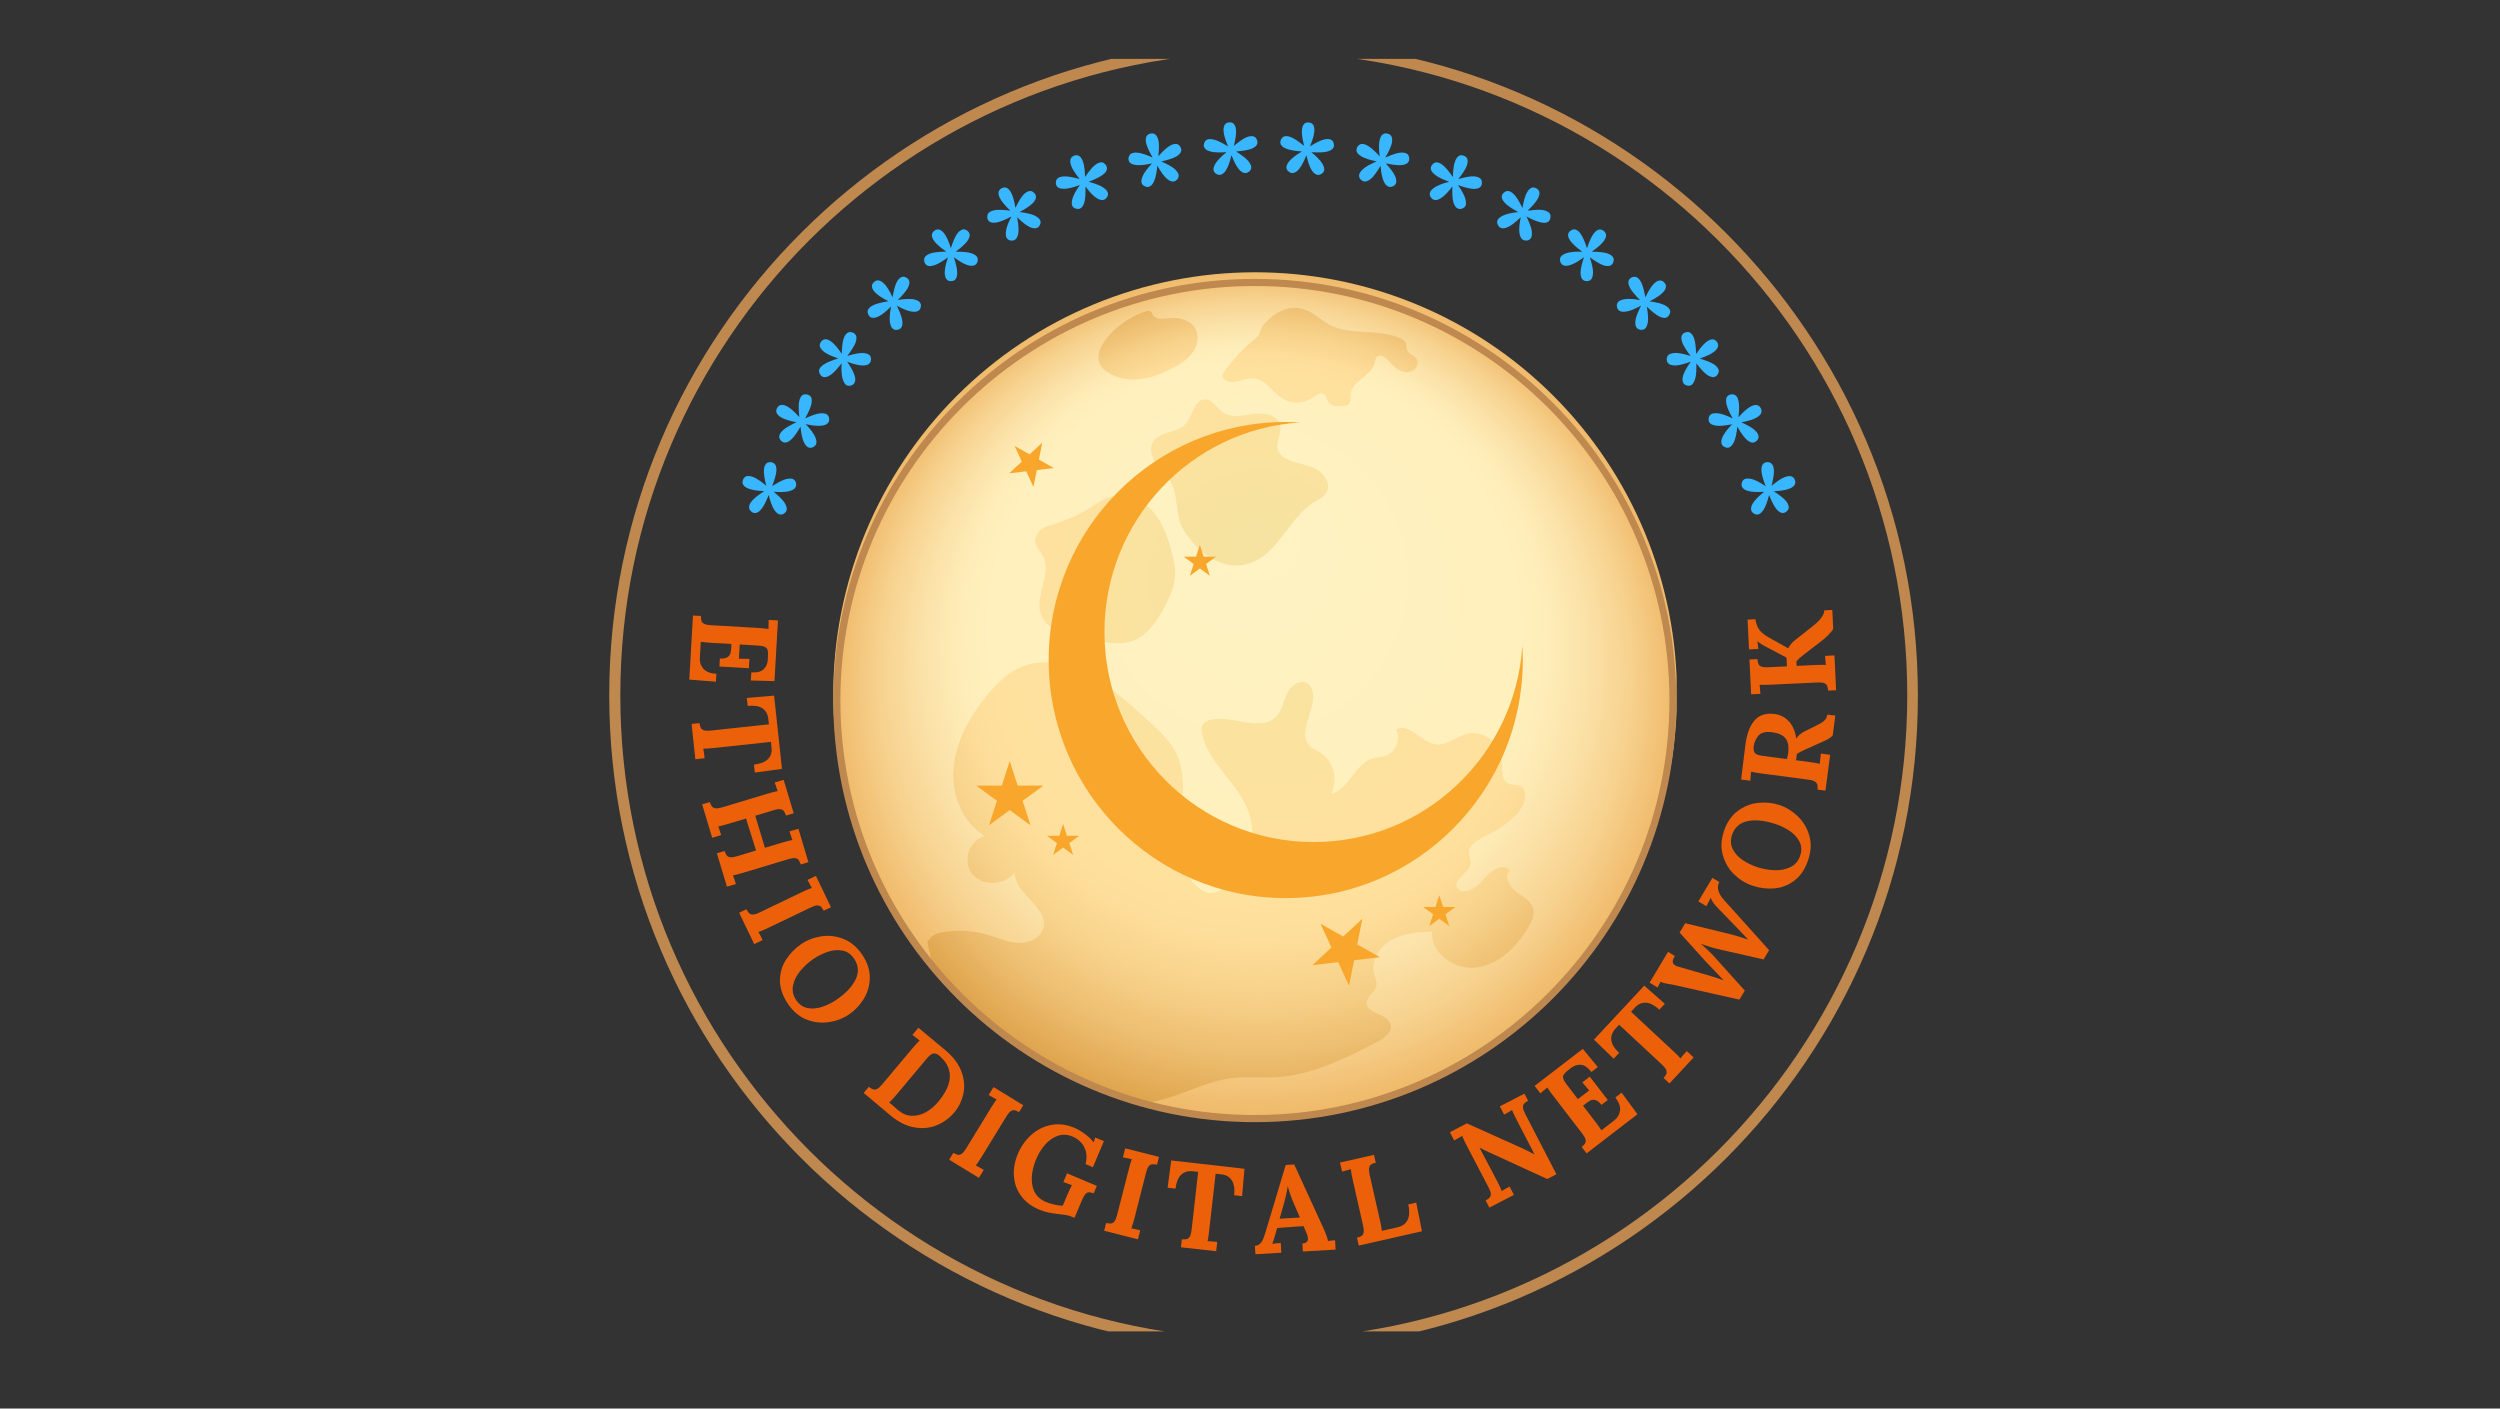 <?xml version="1.0" encoding="UTF-8"?>
<svg xmlns="http://www.w3.org/2000/svg" xmlns:xlink="http://www.w3.org/1999/xlink" width="615pt" height="346.5pt" viewBox="0 0 615 346.5" version="1.2">
<rect x="0" y="0" width="615" height="346.5" fill="#333333" stroke="none"/>
<defs>
<g>
<symbol overflow="visible" id="glyph0-0">
<path style="stroke:none;" d="M -13.438 -6.219 L -8.562 -18.688 L 5.203 -13.297 L 0.328 -0.828 Z M 1.812 -10.469 L -7.984 -14.297 L -10.031 -9.078 L -0.234 -5.25 Z M 1.812 -10.469 "/>
</symbol>
<symbol overflow="visible" id="glyph0-1">
<path style="stroke:none;" d="M -6.734 -6.766 C -7.16 -6.484 -7.586 -6.43 -8.016 -6.609 C -8.391 -6.742 -8.781 -7.117 -9.188 -7.734 C -9.688 -8.516 -10.129 -9.719 -10.516 -11.344 C -11.129 -9.77 -11.719 -8.625 -12.281 -7.906 C -13 -7.031 -13.688 -6.719 -14.344 -6.969 C -14.508 -7.039 -14.664 -7.141 -14.812 -7.266 C -15.344 -7.723 -15.484 -8.273 -15.234 -8.922 C -15.117 -9.211 -14.922 -9.523 -14.641 -9.859 C -14.117 -10.504 -13.113 -11.305 -11.625 -12.266 C -13.363 -12.359 -14.633 -12.562 -15.438 -12.875 C -16.75 -13.383 -17.219 -14.113 -16.844 -15.062 C -16.469 -16.02 -15.625 -16.242 -14.312 -15.734 C -13.508 -15.422 -12.441 -14.707 -11.109 -13.594 C -11.547 -15.27 -11.742 -16.523 -11.703 -17.359 C -11.68 -17.785 -11.613 -18.148 -11.5 -18.453 C -11.227 -19.129 -10.75 -19.445 -10.062 -19.406 C -9.875 -19.395 -9.695 -19.352 -9.531 -19.281 C -9.156 -19.133 -8.898 -18.867 -8.766 -18.484 C -8.629 -18.109 -8.582 -17.688 -8.625 -17.219 C -8.719 -16.281 -9.066 -15.039 -9.672 -13.5 C -8.191 -14.445 -7.051 -15.023 -6.25 -15.234 C -5.531 -15.398 -4.977 -15.41 -4.594 -15.266 C -4.176 -15.098 -3.91 -14.766 -3.797 -14.266 C -3.723 -13.941 -3.738 -13.645 -3.844 -13.375 C -4.039 -12.863 -4.578 -12.492 -5.453 -12.266 C -6.348 -12.035 -7.633 -11.988 -9.312 -12.125 C -7.926 -10.988 -7.023 -10.078 -6.609 -9.391 C -6.109 -8.617 -5.957 -7.973 -6.156 -7.453 C -6.27 -7.172 -6.461 -6.941 -6.734 -6.766 Z M -6.734 -6.766 "/>
</symbol>
<symbol overflow="visible" id="glyph1-0">
<path style="stroke:none;" d="M -12.438 -8.047 L -5.844 -19.703 L 7.031 -12.438 L 0.438 -0.781 Z M 3.281 -10.109 L -5.891 -15.281 L -8.656 -10.391 L 0.516 -5.219 Z M 3.281 -10.109 "/>
</symbol>
<symbol overflow="visible" id="glyph1-1">
<path style="stroke:none;" d="M -5.734 -7.641 C -6.191 -7.422 -6.617 -7.426 -7.016 -7.656 C -7.359 -7.852 -7.691 -8.281 -8.016 -8.938 C -8.398 -9.789 -8.664 -11.047 -8.812 -12.703 C -9.645 -11.234 -10.391 -10.188 -11.047 -9.562 C -11.879 -8.789 -12.602 -8.582 -13.219 -8.938 C -13.375 -9.02 -13.516 -9.129 -13.641 -9.266 C -14.109 -9.805 -14.172 -10.375 -13.828 -10.969 C -13.68 -11.238 -13.441 -11.523 -13.109 -11.828 C -12.504 -12.379 -11.398 -13.031 -9.797 -13.781 C -11.492 -14.102 -12.719 -14.477 -13.469 -14.906 C -14.695 -15.602 -15.062 -16.398 -14.562 -17.297 C -14.051 -18.191 -13.18 -18.289 -11.953 -17.594 C -11.203 -17.164 -10.25 -16.312 -9.094 -15.031 C -9.289 -16.738 -9.312 -18.008 -9.156 -18.844 C -9.07 -19.258 -8.953 -19.609 -8.797 -19.891 C -8.441 -20.516 -7.922 -20.754 -7.234 -20.609 C -7.047 -20.578 -6.875 -20.52 -6.719 -20.438 C -6.375 -20.238 -6.16 -19.941 -6.078 -19.547 C -6.004 -19.148 -6.02 -18.723 -6.125 -18.266 C -6.344 -17.348 -6.859 -16.164 -7.672 -14.719 C -6.078 -15.457 -4.867 -15.867 -4.047 -15.953 C -3.305 -16.023 -2.758 -15.957 -2.406 -15.75 C -2.02 -15.531 -1.805 -15.164 -1.766 -14.656 C -1.723 -14.332 -1.773 -14.039 -1.922 -13.781 C -2.191 -13.301 -2.773 -13.016 -3.672 -12.922 C -4.586 -12.816 -5.875 -12.945 -7.531 -13.312 C -6.32 -12 -5.555 -10.973 -5.234 -10.234 C -4.836 -9.391 -4.773 -8.727 -5.047 -8.25 C -5.191 -7.988 -5.422 -7.785 -5.734 -7.641 Z M -5.734 -7.641 "/>
</symbol>
<symbol overflow="visible" id="glyph2-0">
<path style="stroke:none;" d="M -11.172 -9.703 L -3.016 -20.328 L 8.703 -11.328 L 0.547 -0.703 Z M 4.656 -9.547 L -3.688 -15.969 L -7.109 -11.516 L 1.234 -5.094 Z M 4.656 -9.547 "/>
</symbol>
<symbol overflow="visible" id="glyph2-1">
<path style="stroke:none;" d="M -4.594 -8.375 C -5.07 -8.219 -5.492 -8.281 -5.859 -8.562 C -6.172 -8.801 -6.441 -9.273 -6.672 -9.984 C -6.93 -10.867 -7.02 -12.148 -6.938 -13.828 C -7.969 -12.484 -8.848 -11.547 -9.578 -11.016 C -10.523 -10.367 -11.281 -10.258 -11.844 -10.688 C -11.988 -10.801 -12.109 -10.938 -12.203 -11.094 C -12.586 -11.688 -12.57 -12.258 -12.156 -12.812 C -11.957 -13.051 -11.68 -13.297 -11.328 -13.547 C -10.641 -14.016 -9.453 -14.508 -7.766 -15.031 C -9.398 -15.594 -10.555 -16.133 -11.234 -16.656 C -12.348 -17.52 -12.594 -18.352 -11.969 -19.156 C -11.344 -19.977 -10.473 -19.957 -9.359 -19.094 C -8.68 -18.57 -7.859 -17.594 -6.891 -16.156 C -6.848 -17.875 -6.691 -19.129 -6.422 -19.922 C -6.285 -20.328 -6.117 -20.66 -5.922 -20.922 C -5.473 -21.492 -4.922 -21.66 -4.266 -21.422 C -4.086 -21.367 -3.926 -21.285 -3.781 -21.172 C -3.469 -20.93 -3.301 -20.609 -3.281 -20.203 C -3.258 -19.797 -3.328 -19.375 -3.484 -18.938 C -3.836 -18.062 -4.52 -16.969 -5.531 -15.656 C -3.852 -16.156 -2.598 -16.395 -1.766 -16.375 C -1.023 -16.332 -0.492 -16.188 -0.172 -15.938 C 0.18 -15.664 0.344 -15.273 0.312 -14.766 C 0.301 -14.441 0.207 -14.16 0.031 -13.922 C -0.301 -13.484 -0.914 -13.273 -1.812 -13.297 C -2.75 -13.328 -4 -13.641 -5.562 -14.234 C -4.562 -12.754 -3.953 -11.625 -3.734 -10.844 C -3.461 -9.977 -3.5 -9.328 -3.844 -8.891 C -4.02 -8.648 -4.27 -8.477 -4.594 -8.375 Z M -4.594 -8.375 "/>
</symbol>
<symbol overflow="visible" id="glyph3-0">
<path style="stroke:none;" d="M -9.703 -11.188 L -0.141 -20.547 L 10.203 -9.984 L 0.641 -0.625 Z M 5.953 -8.797 L -1.422 -16.328 L -5.438 -12.406 L 1.938 -4.875 Z M 5.953 -8.797 "/>
</symbol>
<symbol overflow="visible" id="glyph3-1">
<path style="stroke:none;" d="M -3.375 -8.938 C -3.875 -8.852 -4.285 -8.977 -4.609 -9.312 C -4.891 -9.594 -5.086 -10.094 -5.203 -10.812 C -5.336 -11.738 -5.242 -13.023 -4.922 -14.672 C -6.129 -13.484 -7.141 -12.676 -7.953 -12.25 C -8.973 -11.75 -9.727 -11.75 -10.219 -12.25 C -10.344 -12.383 -10.445 -12.535 -10.531 -12.703 C -10.82 -13.336 -10.723 -13.895 -10.234 -14.375 C -10.016 -14.594 -9.707 -14.801 -9.312 -15 C -8.562 -15.363 -7.316 -15.688 -5.578 -15.969 C -7.109 -16.75 -8.176 -17.453 -8.781 -18.078 C -9.77 -19.078 -9.898 -19.93 -9.172 -20.641 C -8.43 -21.367 -7.566 -21.234 -6.578 -20.234 C -5.973 -19.609 -5.301 -18.516 -4.562 -16.953 C -4.27 -18.66 -3.938 -19.883 -3.562 -20.625 C -3.363 -21.008 -3.148 -21.312 -2.922 -21.531 C -2.398 -22.039 -1.832 -22.133 -1.219 -21.812 C -1.051 -21.727 -0.906 -21.617 -0.781 -21.484 C -0.508 -21.203 -0.391 -20.859 -0.422 -20.453 C -0.453 -20.055 -0.578 -19.656 -0.797 -19.25 C -1.266 -18.426 -2.086 -17.438 -3.266 -16.281 C -1.547 -16.539 -0.27 -16.598 0.562 -16.453 C 1.27 -16.316 1.77 -16.098 2.062 -15.797 C 2.375 -15.484 2.484 -15.078 2.391 -14.578 C 2.336 -14.254 2.207 -13.988 2 -13.781 C 1.602 -13.395 0.961 -13.281 0.078 -13.438 C -0.848 -13.582 -2.047 -14.062 -3.516 -14.875 C -2.723 -13.27 -2.281 -12.066 -2.188 -11.266 C -2.031 -10.367 -2.148 -9.727 -2.547 -9.344 C -2.766 -9.125 -3.039 -8.988 -3.375 -8.938 Z M -3.375 -8.938 "/>
</symbol>
<symbol overflow="visible" id="glyph4-0">
<path style="stroke:none;" d="M -8.031 -12.438 L 2.75 -20.359 L 11.5 -8.453 L 0.719 -0.531 Z M 7.125 -7.875 L 0.891 -16.359 L -3.641 -13.047 L 2.594 -4.562 Z M 7.125 -7.875 "/>
</symbol>
<symbol overflow="visible" id="glyph4-1">
<path style="stroke:none;" d="M -2.094 -9.328 C -2.594 -9.316 -2.977 -9.492 -3.25 -9.859 C -3.488 -10.18 -3.617 -10.711 -3.641 -11.453 C -3.641 -12.379 -3.367 -13.629 -2.828 -15.203 C -4.18 -14.203 -5.289 -13.551 -6.156 -13.25 C -7.238 -12.883 -7.988 -12.988 -8.406 -13.562 C -8.508 -13.707 -8.586 -13.875 -8.641 -14.062 C -8.836 -14.727 -8.66 -15.266 -8.109 -15.672 C -7.859 -15.859 -7.523 -16.023 -7.109 -16.172 C -6.316 -16.43 -5.035 -16.57 -3.266 -16.594 C -4.68 -17.582 -5.648 -18.426 -6.172 -19.125 C -7.004 -20.258 -7.008 -21.129 -6.188 -21.734 C -5.352 -22.348 -4.52 -22.086 -3.688 -20.953 C -3.164 -20.254 -2.645 -19.082 -2.125 -17.438 C -1.602 -19.082 -1.102 -20.25 -0.625 -20.938 C -0.375 -21.281 -0.117 -21.547 0.141 -21.734 C 0.723 -22.172 1.297 -22.188 1.859 -21.781 C 2.016 -21.664 2.145 -21.535 2.25 -21.391 C 2.488 -21.078 2.562 -20.723 2.469 -20.328 C 2.375 -19.93 2.188 -19.547 1.906 -19.172 C 1.332 -18.422 0.379 -17.555 -0.953 -16.578 C 0.785 -16.586 2.055 -16.469 2.859 -16.219 C 3.547 -15.977 4.016 -15.691 4.266 -15.359 C 4.523 -15.004 4.57 -14.582 4.406 -14.094 C 4.312 -13.781 4.145 -13.535 3.906 -13.359 C 3.469 -13.035 2.816 -13.008 1.953 -13.281 C 1.066 -13.562 -0.047 -14.207 -1.391 -15.219 C -0.836 -13.531 -0.566 -12.281 -0.578 -11.469 C -0.555 -10.551 -0.766 -9.926 -1.203 -9.594 C -1.453 -9.414 -1.75 -9.328 -2.094 -9.328 Z M -2.094 -9.328 "/>
</symbol>
<symbol overflow="visible" id="glyph5-0">
<path style="stroke:none;" d="M -6.219 -13.438 L 5.578 -19.781 L 12.578 -6.766 L 0.781 -0.422 Z M 8.172 -6.797 L 3.188 -16.078 L -1.766 -13.422 L 3.219 -4.141 Z M 8.172 -6.797 "/>
</symbol>
<symbol overflow="visible" id="glyph5-1">
<path style="stroke:none;" d="M -0.75 -9.516 C -1.258 -9.578 -1.625 -9.812 -1.844 -10.219 C -2.031 -10.562 -2.082 -11.098 -2 -11.828 C -1.875 -12.766 -1.426 -13.973 -0.656 -15.453 C -2.145 -14.648 -3.336 -14.16 -4.234 -13.984 C -5.359 -13.773 -6.086 -13.984 -6.422 -14.609 C -6.504 -14.766 -6.555 -14.938 -6.578 -15.125 C -6.68 -15.82 -6.43 -16.332 -5.828 -16.656 C -5.555 -16.801 -5.203 -16.914 -4.766 -17 C -3.941 -17.145 -2.66 -17.109 -0.922 -16.891 C -2.172 -18.078 -3 -19.051 -3.406 -19.812 C -4.07 -21.051 -3.957 -21.91 -3.062 -22.391 C -2.156 -22.879 -1.367 -22.504 -0.703 -21.266 C -0.297 -20.504 0.047 -19.27 0.328 -17.562 C 1.078 -19.113 1.738 -20.195 2.312 -20.812 C 2.613 -21.125 2.906 -21.352 3.188 -21.5 C 3.832 -21.844 4.398 -21.773 4.891 -21.297 C 5.035 -21.172 5.148 -21.031 5.234 -20.875 C 5.422 -20.52 5.441 -20.148 5.297 -19.766 C 5.148 -19.391 4.91 -19.035 4.578 -18.703 C 3.898 -18.047 2.832 -17.328 1.375 -16.547 C 3.113 -16.316 4.352 -16.02 5.094 -15.656 C 5.75 -15.32 6.176 -14.973 6.375 -14.609 C 6.582 -14.223 6.57 -13.801 6.344 -13.344 C 6.195 -13.039 6 -12.82 5.75 -12.688 C 5.258 -12.426 4.609 -12.488 3.797 -12.875 C 2.961 -13.281 1.945 -14.078 0.75 -15.266 C 1.07 -13.516 1.172 -12.238 1.047 -11.438 C 0.93 -10.531 0.629 -9.941 0.141 -9.672 C -0.117 -9.535 -0.414 -9.484 -0.75 -9.516 Z M -0.75 -9.516 "/>
</symbol>
<symbol overflow="visible" id="glyph6-0">
<path style="stroke:none;" d="M -4.25 -14.188 L 8.312 -18.797 L 13.406 -4.922 L 0.844 -0.312 Z M 9.031 -5.594 L 5.406 -15.469 L 0.141 -13.531 L 3.766 -3.656 Z M 9.031 -5.594 "/>
</symbol>
<symbol overflow="visible" id="glyph6-1">
<path style="stroke:none;" d="M 0.594 -9.547 C 0.094 -9.672 -0.234 -9.945 -0.391 -10.375 C -0.523 -10.75 -0.5 -11.289 -0.312 -12 C -0.051 -12.895 0.562 -14.023 1.531 -15.391 C -0.062 -14.805 -1.312 -14.488 -2.219 -14.438 C -3.363 -14.395 -4.055 -14.707 -4.297 -15.375 C -4.359 -15.531 -4.391 -15.703 -4.391 -15.891 C -4.398 -16.598 -4.082 -17.07 -3.438 -17.312 C -3.145 -17.414 -2.773 -17.477 -2.328 -17.5 C -1.504 -17.531 -0.238 -17.316 1.469 -16.859 C 0.383 -18.191 -0.305 -19.266 -0.609 -20.078 C -1.086 -21.398 -0.848 -22.238 0.109 -22.594 C 1.078 -22.945 1.801 -22.461 2.281 -21.141 C 2.582 -20.328 2.754 -19.062 2.797 -17.344 C 3.754 -18.77 4.562 -19.742 5.219 -20.266 C 5.551 -20.535 5.867 -20.727 6.172 -20.844 C 6.859 -21.094 7.41 -20.941 7.828 -20.391 C 7.953 -20.242 8.047 -20.094 8.109 -19.938 C 8.242 -19.562 8.211 -19.191 8.016 -18.828 C 7.828 -18.473 7.539 -18.16 7.156 -17.891 C 6.406 -17.328 5.25 -16.758 3.688 -16.188 C 5.363 -15.719 6.551 -15.25 7.25 -14.781 C 7.852 -14.363 8.227 -13.957 8.375 -13.562 C 8.52 -13.156 8.445 -12.742 8.156 -12.328 C 7.969 -12.047 7.738 -11.852 7.469 -11.75 C 6.945 -11.562 6.312 -11.711 5.562 -12.203 C 4.789 -12.723 3.898 -13.66 2.891 -15.016 C 2.953 -13.234 2.867 -11.953 2.641 -11.172 C 2.391 -10.285 2.008 -9.75 1.5 -9.562 C 1.207 -9.457 0.906 -9.453 0.594 -9.547 Z M 0.594 -9.547 "/>
</symbol>
<symbol overflow="visible" id="glyph7-0">
<path style="stroke:none;" d="M -2.219 -14.641 L 10.875 -17.453 L 13.969 -3 L 0.875 -0.188 Z M 9.719 -4.266 L 7.516 -14.562 L 2.031 -13.375 L 4.234 -3.078 Z M 9.719 -4.266 "/>
</symbol>
<symbol overflow="visible" id="glyph7-1">
<path style="stroke:none;" d="M 1.938 -9.375 C 1.457 -9.562 1.164 -9.879 1.062 -10.328 C 0.977 -10.711 1.082 -11.25 1.375 -11.938 C 1.75 -12.781 2.508 -13.805 3.656 -15.016 C 2.008 -14.66 0.734 -14.523 -0.172 -14.609 C -1.305 -14.723 -1.953 -15.125 -2.109 -15.812 C -2.141 -15.988 -2.145 -16.172 -2.125 -16.359 C -2.02 -17.055 -1.633 -17.477 -0.969 -17.625 C -0.664 -17.688 -0.289 -17.695 0.156 -17.656 C 0.977 -17.57 2.195 -17.176 3.812 -16.469 C 2.938 -17.957 2.406 -19.125 2.219 -19.969 C 1.926 -21.344 2.281 -22.141 3.281 -22.359 C 4.289 -22.578 4.941 -22 5.234 -20.625 C 5.422 -19.781 5.41 -18.5 5.203 -16.781 C 6.359 -18.062 7.297 -18.914 8.016 -19.344 C 8.379 -19.562 8.723 -19.703 9.047 -19.766 C 9.754 -19.922 10.281 -19.695 10.625 -19.094 C 10.719 -18.926 10.781 -18.754 10.812 -18.578 C 10.895 -18.191 10.816 -17.836 10.578 -17.516 C 10.336 -17.191 10.016 -16.922 9.609 -16.703 C 8.773 -16.254 7.547 -15.852 5.922 -15.5 C 7.523 -14.801 8.633 -14.176 9.25 -13.625 C 9.781 -13.113 10.094 -12.656 10.188 -12.25 C 10.281 -11.82 10.156 -11.426 9.812 -11.062 C 9.594 -10.801 9.336 -10.641 9.047 -10.578 C 8.504 -10.461 7.898 -10.707 7.234 -11.312 C 6.547 -11.938 5.789 -12.984 4.969 -14.453 C 4.781 -12.68 4.516 -11.426 4.172 -10.688 C 3.816 -9.844 3.367 -9.363 2.828 -9.25 C 2.535 -9.188 2.238 -9.227 1.938 -9.375 Z M 1.938 -9.375 "/>
</symbol>
<symbol overflow="visible" id="glyph8-0">
<path style="stroke:none;" d="M -0.156 -14.812 L 13.203 -15.75 L 14.25 -1 L 0.891 -0.062 Z M 10.219 -2.859 L 9.484 -13.359 L 3.891 -12.969 L 4.625 -2.469 Z M 10.219 -2.859 "/>
</symbol>
<symbol overflow="visible" id="glyph8-1">
<path style="stroke:none;" d="M 3.219 -9 C 2.781 -9.258 2.547 -9.613 2.516 -10.062 C 2.484 -10.457 2.656 -10.973 3.031 -11.609 C 3.531 -12.398 4.43 -13.316 5.734 -14.359 C 4.047 -14.242 2.766 -14.285 1.891 -14.484 C 0.773 -14.766 0.191 -15.254 0.141 -15.953 C 0.129 -16.129 0.148 -16.305 0.203 -16.484 C 0.391 -17.172 0.828 -17.535 1.516 -17.578 C 1.816 -17.598 2.18 -17.555 2.609 -17.453 C 3.422 -17.254 4.582 -16.695 6.094 -15.781 C 5.426 -17.375 5.062 -18.602 5 -19.469 C 4.906 -20.875 5.367 -21.613 6.391 -21.688 C 7.41 -21.758 7.969 -21.094 8.062 -19.688 C 8.125 -18.82 7.941 -17.555 7.516 -15.891 C 8.828 -16.984 9.867 -17.695 10.641 -18.031 C 11.035 -18.188 11.395 -18.273 11.719 -18.297 C 12.445 -18.348 12.941 -18.051 13.203 -17.406 C 13.273 -17.227 13.316 -17.051 13.328 -16.875 C 13.359 -16.488 13.227 -16.148 12.938 -15.859 C 12.656 -15.578 12.297 -15.352 11.859 -15.188 C 10.961 -14.863 9.691 -14.645 8.047 -14.531 C 9.523 -13.602 10.535 -12.82 11.078 -12.188 C 11.535 -11.602 11.781 -11.102 11.812 -10.688 C 11.844 -10.258 11.66 -9.891 11.266 -9.578 C 11.004 -9.359 10.727 -9.238 10.438 -9.219 C 9.883 -9.176 9.316 -9.5 8.734 -10.188 C 8.148 -10.895 7.555 -12.039 6.953 -13.625 C 6.516 -11.883 6.078 -10.676 5.641 -10 C 5.16 -9.219 4.645 -8.805 4.094 -8.766 C 3.789 -8.742 3.5 -8.82 3.219 -9 Z M 3.219 -9 "/>
</symbol>
<symbol overflow="visible" id="glyph9-0">
<path style="stroke:none;" d="M 1.938 -14.688 L 15.297 -13.75 L 14.25 1 L 0.891 0.062 Z M 10.531 -1.391 L 11.266 -11.891 L 5.672 -12.281 L 4.938 -1.781 Z M 10.531 -1.391 "/>
</symbol>
<symbol overflow="visible" id="glyph9-1">
<path style="stroke:none;" d="M 4.438 -8.469 C 4.039 -8.789 3.859 -9.176 3.891 -9.625 C 3.922 -10.02 4.164 -10.504 4.625 -11.078 C 5.227 -11.785 6.254 -12.566 7.703 -13.422 C 6.016 -13.535 4.742 -13.754 3.891 -14.078 C 2.836 -14.504 2.336 -15.066 2.391 -15.766 C 2.398 -15.941 2.441 -16.117 2.516 -16.297 C 2.805 -16.941 3.297 -17.242 3.984 -17.203 C 4.285 -17.18 4.641 -17.086 5.047 -16.922 C 5.816 -16.598 6.883 -15.883 8.25 -14.781 C 7.812 -16.438 7.625 -17.695 7.688 -18.562 C 7.781 -19.969 8.336 -20.633 9.359 -20.562 C 10.379 -20.488 10.844 -19.75 10.75 -18.344 C 10.688 -17.477 10.328 -16.254 9.672 -14.672 C 11.129 -15.578 12.266 -16.133 13.078 -16.344 C 13.492 -16.457 13.863 -16.504 14.188 -16.484 C 14.914 -16.43 15.359 -16.062 15.516 -15.375 C 15.566 -15.195 15.586 -15.02 15.578 -14.844 C 15.547 -14.457 15.363 -14.141 15.031 -13.891 C 14.707 -13.648 14.316 -13.477 13.859 -13.375 C 12.941 -13.176 11.66 -13.133 10.016 -13.25 C 11.348 -12.133 12.234 -11.219 12.672 -10.5 C 13.047 -9.875 13.219 -9.352 13.188 -8.938 C 13.156 -8.508 12.922 -8.16 12.484 -7.891 C 12.203 -7.711 11.914 -7.633 11.625 -7.656 C 11.07 -7.695 10.555 -8.094 10.078 -8.844 C 9.598 -9.633 9.172 -10.852 8.797 -12.5 C 8.129 -10.844 7.523 -9.707 6.984 -9.094 C 6.398 -8.395 5.832 -8.066 5.281 -8.109 C 4.977 -8.129 4.695 -8.25 4.438 -8.469 Z M 4.438 -8.469 "/>
</symbol>
<symbol overflow="visible" id="glyph10-0">
<path style="stroke:none;" d="M 3.969 -14.266 L 17.062 -11.453 L 13.969 3 L 0.875 0.188 Z M 10.625 0.109 L 12.828 -10.188 L 7.344 -11.375 L 5.141 -1.078 Z M 10.625 0.109 "/>
</symbol>
<symbol overflow="visible" id="glyph10-1">
<path style="stroke:none;" d="M 5.594 -7.75 C 5.238 -8.125 5.113 -8.535 5.219 -8.984 C 5.301 -9.367 5.613 -9.812 6.156 -10.312 C 6.844 -10.926 7.957 -11.555 9.5 -12.203 C 7.852 -12.555 6.629 -12.953 5.828 -13.391 C 4.836 -13.961 4.422 -14.594 4.578 -15.281 C 4.609 -15.457 4.676 -15.629 4.781 -15.797 C 5.156 -16.391 5.676 -16.613 6.344 -16.469 C 6.645 -16.406 6.988 -16.258 7.375 -16.031 C 8.094 -15.613 9.051 -14.758 10.25 -13.469 C 10.039 -15.188 10.031 -16.469 10.219 -17.312 C 10.508 -18.688 11.156 -19.266 12.156 -19.047 C 13.164 -18.828 13.523 -18.031 13.234 -16.656 C 13.047 -15.812 12.516 -14.645 11.641 -13.156 C 13.211 -13.852 14.41 -14.25 15.234 -14.344 C 15.66 -14.395 16.035 -14.391 16.359 -14.328 C 17.066 -14.172 17.457 -13.75 17.531 -13.062 C 17.539 -12.875 17.531 -12.691 17.5 -12.516 C 17.414 -12.129 17.195 -11.836 16.844 -11.641 C 16.488 -11.441 16.078 -11.328 15.609 -11.297 C 14.672 -11.223 13.391 -11.363 11.766 -11.719 C 12.93 -10.414 13.688 -9.383 14.031 -8.625 C 14.312 -7.945 14.406 -7.406 14.312 -7 C 14.219 -6.57 13.938 -6.258 13.469 -6.062 C 13.164 -5.926 12.867 -5.891 12.578 -5.953 C 12.035 -6.066 11.586 -6.531 11.234 -7.344 C 10.859 -8.195 10.602 -9.461 10.469 -11.141 C 9.57 -9.598 8.816 -8.562 8.203 -8.031 C 7.516 -7.414 6.898 -7.164 6.359 -7.281 C 6.066 -7.344 5.812 -7.5 5.594 -7.75 Z M 5.594 -7.75 "/>
</symbol>
<symbol overflow="visible" id="glyph11-0">
<path style="stroke:none;" d="M 5.938 -13.562 L 18.5 -8.953 L 13.406 4.922 L 0.844 0.312 Z M 10.5 1.594 L 14.125 -8.281 L 8.859 -10.219 L 5.234 -0.344 Z M 10.5 1.594 "/>
</symbol>
<symbol overflow="visible" id="glyph11-1">
<path style="stroke:none;" d="M 6.625 -6.891 C 6.332 -7.305 6.266 -7.727 6.422 -8.156 C 6.555 -8.531 6.926 -8.926 7.531 -9.344 C 8.312 -9.863 9.508 -10.328 11.125 -10.734 C 9.531 -11.316 8.375 -11.883 7.656 -12.438 C 6.758 -13.145 6.43 -13.832 6.672 -14.5 C 6.734 -14.656 6.828 -14.805 6.953 -14.953 C 7.398 -15.492 7.945 -15.645 8.594 -15.406 C 8.883 -15.301 9.203 -15.113 9.547 -14.844 C 10.203 -14.332 11.031 -13.348 12.031 -11.891 C 12.07 -13.617 12.242 -14.891 12.547 -15.703 C 13.023 -17.023 13.742 -17.508 14.703 -17.156 C 15.672 -16.801 15.914 -15.961 15.438 -14.641 C 15.133 -13.828 14.441 -12.75 13.359 -11.406 C 15.023 -11.875 16.27 -12.098 17.094 -12.078 C 17.531 -12.055 17.898 -11.988 18.203 -11.875 C 18.891 -11.625 19.211 -11.148 19.172 -10.453 C 19.172 -10.266 19.141 -10.094 19.078 -9.938 C 18.941 -9.562 18.68 -9.301 18.297 -9.156 C 17.922 -9.02 17.5 -8.961 17.031 -8.984 C 16.094 -9.047 14.844 -9.363 13.281 -9.938 C 14.27 -8.488 14.875 -7.363 15.094 -6.562 C 15.281 -5.852 15.301 -5.301 15.156 -4.906 C 15.008 -4.5 14.688 -4.234 14.188 -4.109 C 13.875 -4.016 13.582 -4.02 13.312 -4.125 C 12.789 -4.312 12.406 -4.836 12.156 -5.703 C 11.906 -6.598 11.828 -7.891 11.922 -9.578 C 10.816 -8.172 9.922 -7.242 9.234 -6.797 C 8.484 -6.285 7.852 -6.125 7.344 -6.312 C 7.051 -6.414 6.812 -6.609 6.625 -6.891 Z M 6.625 -6.891 "/>
</symbol>
<symbol overflow="visible" id="glyph12-0">
<path style="stroke:none;" d="M 7.781 -12.594 L 19.578 -6.25 L 12.578 6.766 L 0.781 0.422 Z M 10.172 3.047 L 15.156 -6.234 L 10.203 -8.891 L 5.219 0.391 Z M 10.172 3.047 "/>
</symbol>
<symbol overflow="visible" id="glyph12-1">
<path style="stroke:none;" d="M 7.531 -5.891 C 7.289 -6.348 7.281 -6.781 7.5 -7.188 C 7.688 -7.531 8.113 -7.867 8.781 -8.203 C 9.613 -8.598 10.863 -8.891 12.531 -9.078 C 11.039 -9.879 9.973 -10.598 9.328 -11.234 C 8.535 -12.066 8.305 -12.797 8.641 -13.422 C 8.723 -13.578 8.836 -13.719 8.984 -13.844 C 9.504 -14.312 10.066 -14.383 10.672 -14.062 C 10.941 -13.914 11.234 -13.688 11.547 -13.375 C 12.117 -12.77 12.797 -11.672 13.578 -10.078 C 13.867 -11.785 14.219 -13.02 14.625 -13.781 C 15.289 -15.02 16.07 -15.398 16.969 -14.922 C 17.875 -14.43 17.992 -13.566 17.328 -12.328 C 16.922 -11.566 16.086 -10.594 14.828 -9.406 C 16.535 -9.645 17.801 -9.695 18.625 -9.562 C 19.051 -9.477 19.406 -9.363 19.688 -9.219 C 20.332 -8.875 20.586 -8.359 20.453 -7.672 C 20.43 -7.484 20.379 -7.312 20.297 -7.156 C 20.109 -6.801 19.816 -6.578 19.422 -6.484 C 19.023 -6.398 18.598 -6.41 18.141 -6.516 C 17.211 -6.711 16.02 -7.203 14.562 -7.984 C 15.32 -6.422 15.758 -5.219 15.875 -4.375 C 15.945 -3.645 15.883 -3.098 15.688 -2.734 C 15.477 -2.348 15.125 -2.125 14.625 -2.062 C 14.289 -2.031 14 -2.082 13.75 -2.219 C 13.258 -2.477 12.953 -3.051 12.828 -3.938 C 12.703 -4.863 12.812 -6.148 13.156 -7.797 C 11.852 -6.566 10.836 -5.781 10.109 -5.438 C 9.285 -5.031 8.629 -4.961 8.141 -5.234 C 7.879 -5.367 7.676 -5.586 7.531 -5.891 Z M 7.531 -5.891 "/>
</symbol>
<symbol overflow="visible" id="glyph13-0">
<path style="stroke:none;" d="M 9.469 -11.375 L 20.25 -3.453 L 11.5 8.453 L 0.719 0.531 Z M 9.656 4.438 L 15.891 -4.047 L 11.359 -7.359 L 5.125 1.125 Z M 9.656 4.438 "/>
</symbol>
<symbol overflow="visible" id="glyph13-1">
<path style="stroke:none;" d="M 8.281 -4.766 C 8.113 -5.254 8.164 -5.68 8.438 -6.047 C 8.676 -6.367 9.141 -6.648 9.828 -6.891 C 10.723 -7.172 12.004 -7.285 13.672 -7.234 C 12.316 -8.234 11.363 -9.094 10.812 -9.812 C 10.145 -10.738 10.02 -11.488 10.438 -12.062 C 10.539 -12.207 10.672 -12.332 10.828 -12.438 C 11.422 -12.832 11.992 -12.828 12.547 -12.422 C 12.797 -12.234 13.047 -11.961 13.297 -11.609 C 13.773 -10.93 14.297 -9.758 14.859 -8.094 C 15.379 -9.727 15.898 -10.895 16.422 -11.594 C 17.254 -12.727 18.082 -12.992 18.906 -12.391 C 19.738 -11.773 19.738 -10.898 18.906 -9.766 C 18.383 -9.066 17.414 -8.227 16 -7.25 C 17.727 -7.227 18.988 -7.094 19.781 -6.844 C 20.195 -6.707 20.535 -6.547 20.797 -6.359 C 21.379 -5.922 21.555 -5.375 21.328 -4.719 C 21.273 -4.539 21.195 -4.379 21.094 -4.234 C 20.852 -3.922 20.531 -3.75 20.125 -3.719 C 19.719 -3.688 19.301 -3.742 18.875 -3.891 C 17.988 -4.223 16.879 -4.879 15.547 -5.859 C 16.078 -4.203 16.336 -2.957 16.328 -2.125 C 16.305 -1.383 16.172 -0.848 15.922 -0.516 C 15.66 -0.16 15.281 0.008 14.781 0 C 14.438 0 14.145 -0.086 13.906 -0.266 C 13.469 -0.586 13.254 -1.195 13.266 -2.094 C 13.273 -3.02 13.555 -4.281 14.109 -5.875 C 12.66 -4.832 11.547 -4.195 10.766 -3.969 C 9.891 -3.676 9.234 -3.695 8.797 -4.031 C 8.547 -4.207 8.375 -4.453 8.281 -4.766 Z M 8.281 -4.766 "/>
</symbol>
<symbol overflow="visible" id="glyph14-0">
<path style="stroke:none;" d="M 10.984 -9.938 L 20.547 -0.578 L 10.203 9.984 L 0.641 0.625 Z M 8.922 5.766 L 16.297 -1.766 L 12.281 -5.688 L 4.906 1.844 Z M 8.922 5.766 "/>
</symbol>
<symbol overflow="visible" id="glyph14-1">
<path style="stroke:none;" d="M 8.875 -3.562 C 8.77 -4.062 8.879 -4.477 9.203 -4.812 C 9.484 -5.094 9.984 -5.301 10.703 -5.438 C 11.629 -5.594 12.91 -5.523 14.547 -5.234 C 13.336 -6.422 12.516 -7.414 12.078 -8.219 C 11.555 -9.219 11.539 -9.969 12.031 -10.469 C 12.156 -10.602 12.301 -10.711 12.469 -10.797 C 13.113 -11.098 13.68 -11.008 14.172 -10.531 C 14.391 -10.312 14.602 -10.008 14.812 -9.625 C 15.188 -8.883 15.535 -7.645 15.859 -5.906 C 16.598 -7.457 17.27 -8.547 17.875 -9.172 C 18.863 -10.172 19.723 -10.316 20.453 -9.609 C 21.191 -8.879 21.066 -8.016 20.078 -7.016 C 19.473 -6.391 18.406 -5.691 16.875 -4.922 C 18.562 -4.672 19.789 -4.363 20.562 -4 C 20.945 -3.801 21.254 -3.594 21.484 -3.375 C 22.004 -2.863 22.102 -2.301 21.781 -1.688 C 21.695 -1.52 21.594 -1.367 21.469 -1.234 C 21.195 -0.953 20.859 -0.82 20.453 -0.844 C 20.047 -0.875 19.641 -1 19.234 -1.219 C 18.391 -1.664 17.379 -2.469 16.203 -3.625 C 16.504 -1.906 16.594 -0.629 16.469 0.203 C 16.344 0.922 16.133 1.43 15.844 1.734 C 15.531 2.047 15.129 2.16 14.641 2.078 C 14.297 2.023 14.02 1.895 13.812 1.688 C 13.414 1.301 13.285 0.664 13.422 -0.219 C 13.555 -1.133 14.016 -2.344 14.797 -3.844 C 13.211 -3.008 12.02 -2.535 11.219 -2.422 C 10.312 -2.254 9.66 -2.363 9.266 -2.75 C 9.047 -2.969 8.914 -3.238 8.875 -3.562 Z M 8.875 -3.562 "/>
</symbol>
<symbol overflow="visible" id="glyph15-0">
<path style="stroke:none;" d="M 12.266 -8.297 L 20.422 2.328 L 8.703 11.328 L 0.547 0.703 Z M 8.031 6.953 L 16.375 0.531 L 12.953 -3.922 L 4.609 2.5 Z M 8.031 6.953 "/>
</symbol>
<symbol overflow="visible" id="glyph15-1">
<path style="stroke:none;" d="M 9.281 -2.281 C 9.258 -2.789 9.43 -3.188 9.797 -3.469 C 10.109 -3.707 10.629 -3.848 11.359 -3.891 C 12.285 -3.898 13.551 -3.648 15.156 -3.141 C 14.125 -4.484 13.441 -5.578 13.109 -6.422 C 12.723 -7.504 12.812 -8.258 13.375 -8.688 C 13.52 -8.801 13.68 -8.883 13.859 -8.938 C 14.535 -9.156 15.082 -8.988 15.5 -8.438 C 15.695 -8.195 15.867 -7.867 16.016 -7.453 C 16.285 -6.672 16.453 -5.395 16.516 -3.625 C 17.484 -5.062 18.305 -6.039 18.984 -6.562 C 20.098 -7.426 20.969 -7.457 21.594 -6.656 C 22.219 -5.832 21.973 -4.988 20.859 -4.125 C 20.18 -3.602 19.023 -3.062 17.391 -2.5 C 19.035 -2.008 20.211 -1.535 20.922 -1.078 C 21.266 -0.836 21.535 -0.586 21.734 -0.328 C 22.18 0.242 22.203 0.816 21.797 1.391 C 21.703 1.547 21.582 1.68 21.438 1.797 C 21.125 2.035 20.77 2.113 20.375 2.031 C 19.977 1.945 19.586 1.77 19.203 1.5 C 18.453 0.938 17.57 0 16.562 -1.312 C 16.613 0.438 16.516 1.707 16.266 2.5 C 16.047 3.207 15.773 3.688 15.453 3.938 C 15.098 4.207 14.676 4.266 14.188 4.109 C 13.863 4.016 13.613 3.848 13.438 3.609 C 13.102 3.172 13.062 2.523 13.312 1.672 C 13.582 0.785 14.207 -0.348 15.188 -1.734 C 13.5 -1.129 12.254 -0.82 11.453 -0.812 C 10.535 -0.781 9.906 -0.984 9.562 -1.422 C 9.383 -1.66 9.289 -1.945 9.281 -2.281 Z M 9.281 -2.281 "/>
</symbol>
<symbol overflow="visible" id="glyph16-0">
<path style="stroke:none;" d="M 13.312 -6.484 L 19.906 5.172 L 7.031 12.438 L 0.438 0.781 Z M 6.969 8.016 L 16.141 2.844 L 13.375 -2.047 L 4.203 3.125 Z M 6.969 8.016 "/>
</symbol>
<symbol overflow="visible" id="glyph16-1">
<path style="stroke:none;" d="M 9.516 -0.953 C 9.555 -1.461 9.773 -1.832 10.172 -2.062 C 10.516 -2.258 11.055 -2.32 11.797 -2.25 C 12.723 -2.145 13.938 -1.723 15.438 -0.984 C 14.602 -2.453 14.086 -3.633 13.891 -4.531 C 13.66 -5.633 13.852 -6.363 14.469 -6.719 C 14.625 -6.801 14.797 -6.859 14.984 -6.891 C 15.68 -7.016 16.203 -6.781 16.547 -6.188 C 16.691 -5.914 16.805 -5.566 16.891 -5.141 C 17.055 -4.316 17.047 -3.031 16.859 -1.281 C 18.016 -2.562 18.969 -3.414 19.719 -3.844 C 20.945 -4.539 21.812 -4.441 22.312 -3.547 C 22.82 -2.648 22.461 -1.852 21.234 -1.156 C 20.484 -0.727 19.258 -0.352 17.562 -0.031 C 19.133 0.676 20.227 1.312 20.844 1.875 C 21.176 2.164 21.422 2.453 21.578 2.734 C 21.93 3.359 21.867 3.93 21.391 4.453 C 21.266 4.586 21.125 4.695 20.969 4.781 C 20.625 4.977 20.258 5.008 19.875 4.875 C 19.5 4.738 19.145 4.504 18.812 4.172 C 18.133 3.523 17.391 2.477 16.578 1.031 C 16.379 2.77 16.109 4.016 15.766 4.766 C 15.441 5.422 15.102 5.852 14.75 6.062 C 14.363 6.281 13.941 6.281 13.484 6.062 C 13.172 5.926 12.941 5.727 12.797 5.469 C 12.523 4.988 12.578 4.336 12.953 3.516 C 13.348 2.68 14.125 1.656 15.281 0.438 C 13.531 0.789 12.254 0.91 11.453 0.797 C 10.535 0.703 9.941 0.414 9.672 -0.062 C 9.523 -0.32 9.473 -0.617 9.516 -0.953 Z M 9.516 -0.953 "/>
</symbol>
<symbol overflow="visible" id="glyph17-0">
<path style="stroke:none;" d="M 14.094 -4.562 L 18.969 7.906 L 5.203 13.297 L 0.328 0.828 Z M 5.781 8.906 L 15.578 5.078 L 13.531 -0.141 L 3.734 3.688 Z M 5.781 8.906 "/>
</symbol>
<symbol overflow="visible" id="glyph17-1">
<path style="stroke:none;" d="M 9.547 0.391 C 9.66 -0.098 9.93 -0.43 10.359 -0.609 C 10.734 -0.742 11.281 -0.734 12 -0.578 C 12.895 -0.336 14.035 0.25 15.422 1.188 C 14.805 -0.383 14.457 -1.625 14.375 -2.531 C 14.32 -3.676 14.625 -4.375 15.281 -4.625 C 15.445 -4.695 15.625 -4.734 15.812 -4.734 C 16.508 -4.754 16.984 -4.441 17.234 -3.797 C 17.348 -3.504 17.422 -3.141 17.453 -2.703 C 17.492 -1.867 17.301 -0.598 16.875 1.109 C 18.195 -0.004 19.258 -0.719 20.062 -1.031 C 21.375 -1.539 22.219 -1.32 22.594 -0.375 C 22.969 0.582 22.5 1.316 21.188 1.828 C 20.383 2.141 19.117 2.344 17.391 2.438 C 18.848 3.363 19.848 4.148 20.391 4.797 C 20.66 5.117 20.852 5.43 20.969 5.734 C 21.238 6.41 21.102 6.969 20.562 7.406 C 20.414 7.52 20.258 7.613 20.094 7.688 C 19.719 7.832 19.352 7.805 19 7.609 C 18.645 7.422 18.32 7.145 18.031 6.781 C 17.457 6.031 16.867 4.883 16.266 3.344 C 15.828 5.039 15.383 6.234 14.938 6.922 C 14.531 7.547 14.133 7.93 13.75 8.078 C 13.332 8.242 12.91 8.18 12.484 7.891 C 12.203 7.711 12.008 7.488 11.906 7.219 C 11.707 6.707 11.848 6.066 12.328 5.297 C 12.828 4.523 13.738 3.613 15.062 2.562 C 13.281 2.676 12.004 2.617 11.234 2.391 C 10.336 2.18 9.789 1.816 9.594 1.297 C 9.477 1.016 9.461 0.711 9.547 0.391 Z M 9.547 0.391 "/>
</symbol>
<symbol overflow="visible" id="glyph18-0">
<path style="stroke:none;" d="M 14.875 1.75 L 14.078 15.281 L -0.844 14.422 L -0.047 0.891 Z M 1.547 10.641 L 12.188 11.25 L 12.516 5.562 L 1.875 4.953 Z M 1.547 10.641 "/>
</symbol>
<symbol overflow="visible" id="glyph18-1">
<path style="stroke:none;" d="M 1.875 1.609 C 1.863 2.141 1.906 2.551 2 2.844 C 2.094 3.133 2.316 3.367 2.672 3.547 C 3.023 3.734 3.594 3.848 4.375 3.891 L 15.797 4.547 C 16.922 4.617 17.816 4.707 18.484 4.812 L 18.516 2.578 L 20.812 2.719 L 19.953 17.641 L 14.141 17.484 L 14.266 15.5 C 15.742 15.582 16.785 15.289 17.391 14.625 C 18.004 13.957 18.316 13.125 18.328 12.125 L 18.359 11.047 C 18.367 10.566 18.328 10.18 18.234 9.891 C 18.141 9.609 17.906 9.379 17.531 9.203 C 17.164 9.035 16.617 8.93 15.891 8.891 L 11.406 8.625 L 11.203 12.125 C 11.547 12.133 12.41 12.148 13.797 12.172 L 13.656 14.469 L 6.406 14.047 L 6.531 12.078 C 7.32 12.117 7.914 12.023 8.312 11.797 C 8.707 11.566 8.969 11.254 9.094 10.859 C 9.227 10.473 9.305 9.945 9.328 9.281 L 9.344 8.5 L 4.438 8.219 C 3.375 8.156 2.504 8.066 1.828 7.953 L 1.594 11.953 C 1.531 12.973 1.82 13.852 2.469 14.594 C 3.125 15.344 4.191 15.758 5.672 15.844 L 5.547 17.781 L -1 17.266 L -0.094 1.5 Z M 1.875 1.609 "/>
</symbol>
<symbol overflow="visible" id="glyph19-0">
<path style="stroke:none;" d="M 14.969 -0.703 L 16.422 12.781 L 1.547 14.375 L 0.094 0.891 Z M 3.266 10.234 L 13.859 9.109 L 13.25 3.453 L 2.656 4.578 Z M 3.266 10.234 "/>
</symbol>
<symbol overflow="visible" id="glyph19-1">
<path style="stroke:none;" d="M 2.531 5.156 C 2.602 5.676 2.707 6.066 2.844 6.328 C 2.988 6.598 3.25 6.797 3.625 6.922 C 4 7.047 4.57 7.066 5.344 6.984 L 19.594 5.453 L 19.453 4.094 C 19.305 2.914 18.812 2.051 17.969 1.5 C 17.133 0.945 15.938 0.754 14.375 0.922 L 14.156 -1.031 L 20.875 -1.609 L 22.812 16.422 L 16.125 17.312 L 15.922 15.359 C 17.484 15.191 18.629 14.742 19.359 14.016 C 20.086 13.285 20.383 12.344 20.25 11.188 L 20.094 9.766 L 6.141 11.266 C 4.816 11.398 3.922 11.457 3.453 11.438 C 3.578 12.07 3.688 12.859 3.781 13.797 L 1.5 14.047 L 0.578 5.359 Z M 2.531 5.156 "/>
</symbol>
<symbol overflow="visible" id="glyph20-0">
<path style="stroke:none;" d="M 14.562 -3.453 L 18.484 9.531 L 4.172 13.844 L 0.25 0.859 Z M 5.094 9.453 L 15.297 6.391 L 13.656 0.953 L 3.453 4.016 Z M 5.094 9.453 "/>
</symbol>
<symbol overflow="visible" id="glyph20-1">
<path style="stroke:none;" d="M 2.328 0.875 C 2.492 1.375 2.672 1.738 2.859 1.969 C 3.047 2.207 3.332 2.352 3.719 2.406 C 4.113 2.457 4.688 2.375 5.438 2.156 L 16.391 -1.156 C 17.473 -1.477 18.348 -1.703 19.016 -1.828 L 18.281 -3.938 L 20.484 -4.594 L 22.953 3.625 L 21.062 4.188 C 20.883 3.676 20.703 3.301 20.516 3.062 C 20.336 2.832 20.051 2.688 19.656 2.625 C 19.27 2.57 18.707 2.66 17.969 2.891 L 13.5 4.234 L 15.875 12.125 L 20.016 10.875 C 21.305 10.488 22.18 10.27 22.641 10.219 L 21.906 8.094 L 24.109 7.438 L 26.578 15.656 L 24.688 16.219 C 24.508 15.707 24.328 15.332 24.141 15.094 C 23.961 14.863 23.676 14.723 23.281 14.672 C 22.895 14.617 22.332 14.707 21.594 14.938 L 10.625 18.234 C 9.551 18.555 8.68 18.781 8.016 18.906 C 8.242 19.5 8.484 20.207 8.734 21.031 L 6.531 21.688 L 4.062 13.469 L 5.953 12.906 C 6.129 13.414 6.305 13.785 6.484 14.016 C 6.672 14.242 6.957 14.383 7.344 14.438 C 7.738 14.488 8.312 14.406 9.062 14.188 L 13.688 12.781 L 11.234 4.922 L 7 6.188 C 5.926 6.508 5.055 6.738 4.391 6.875 C 4.617 7.469 4.859 8.176 5.109 9 L 2.906 9.656 L 0.438 1.438 Z M 2.328 0.875 "/>
</symbol>
<symbol overflow="visible" id="glyph21-0">
<path style="stroke:none;" d="M 13.875 -5.688 L 19.75 6.547 L 6.266 13.031 L 0.391 0.797 Z M 6.5 8.547 L 16.109 3.938 L 13.641 -1.188 L 4.031 3.422 Z M 6.5 8.547 "/>
</symbol>
<symbol overflow="visible" id="glyph21-1">
<path style="stroke:none;" d="M 2.438 0.5 C 2.676 0.969 2.906 1.301 3.125 1.5 C 3.344 1.707 3.648 1.805 4.047 1.797 C 4.441 1.797 4.992 1.625 5.703 1.281 L 16.031 -3.688 C 17.039 -4.164 17.867 -4.52 18.516 -4.75 L 17.453 -6.719 L 19.531 -7.719 L 23.234 0 L 21.453 0.859 C 21.203 0.391 20.969 0.055 20.75 -0.141 C 20.531 -0.348 20.223 -0.445 19.828 -0.438 C 19.441 -0.426 18.906 -0.254 18.219 0.078 L 7.875 5.047 C 6.875 5.523 6.047 5.875 5.391 6.094 C 5.711 6.645 6.055 7.305 6.422 8.078 L 4.359 9.078 L 0.656 1.359 Z M 2.438 0.5 "/>
</symbol>
<symbol overflow="visible" id="glyph22-0">
<path style="stroke:none;" d="M 12.844 -7.703 L 20.5 3.5 L 8.156 11.938 L 0.5 0.734 Z M 7.719 7.484 L 16.516 1.469 L 13.312 -3.234 L 4.516 2.781 Z M 7.719 7.484 "/>
</symbol>
<symbol overflow="visible" id="glyph22-1">
<path style="stroke:none;" d="M 6.047 9.719 C 4.703 7.75 4.031 5.82 4.031 3.938 C 4.031 2.062 4.508 0.363 5.469 -1.156 C 6.438 -2.688 7.691 -3.984 9.234 -5.047 C 10.703 -6.047 12.352 -6.688 14.188 -6.969 C 16.02 -7.25 17.832 -7.039 19.625 -6.344 C 21.414 -5.645 22.941 -4.379 24.203 -2.547 C 25.492 -0.648 26.133 1.25 26.125 3.156 C 26.113 5.062 25.629 6.801 24.672 8.375 C 23.711 9.945 22.5 11.234 21.031 12.234 C 19.602 13.211 17.969 13.844 16.125 14.125 C 14.281 14.414 12.457 14.219 10.656 13.531 C 8.852 12.844 7.316 11.57 6.047 9.719 Z M 8.047 8.766 C 8.773 9.828 9.707 10.461 10.844 10.672 C 11.977 10.891 13.164 10.789 14.406 10.375 C 15.645 9.969 16.828 9.379 17.953 8.609 C 20.285 7.016 21.859 5.332 22.672 3.562 C 23.492 1.801 23.352 0.113 22.25 -1.5 C 21.508 -2.594 20.555 -3.25 19.391 -3.469 C 18.234 -3.688 17.023 -3.582 15.766 -3.156 C 14.516 -2.727 13.32 -2.129 12.188 -1.359 C 11.039 -0.566 10 0.383 9.062 1.5 C 8.125 2.613 7.52 3.812 7.25 5.094 C 6.988 6.383 7.254 7.609 8.047 8.766 Z M 8.047 8.766 "/>
</symbol>
<symbol overflow="visible" id="glyph23-0">
<path style="stroke:none;" d="M 10.312 -10.875 L 20.688 -2.156 L 11.062 9.297 L 0.688 0.578 Z M 9.453 5.125 L 16.312 -3.031 L 11.953 -6.703 L 5.094 1.453 Z M 9.453 5.125 "/>
</symbol>
<symbol overflow="visible" id="glyph23-1">
<path style="stroke:none;" d="M 2.406 -0.531 C 2.832 -0.207 3.188 0 3.469 0.094 C 3.758 0.188 4.082 0.148 4.438 -0.016 C 4.789 -0.191 5.219 -0.578 5.719 -1.172 L 13.094 -9.953 C 13.812 -10.805 14.414 -11.469 14.906 -11.938 L 13.125 -13.297 L 14.609 -15.062 L 21.297 -9.484 C 23.203 -7.879 24.5 -6.145 25.188 -4.281 C 25.883 -2.426 26.047 -0.625 25.672 1.125 C 25.305 2.883 24.566 4.426 23.453 5.75 C 22.316 7.102 20.914 8.141 19.25 8.859 C 17.594 9.586 15.754 9.789 13.734 9.469 C 11.723 9.156 9.707 8.156 7.688 6.469 L 1.141 0.969 Z M 9.594 5.203 C 10.656 6.098 11.781 6.562 12.969 6.594 C 14.164 6.633 15.316 6.344 16.422 5.719 C 17.523 5.102 18.531 4.266 19.438 3.203 C 21.383 0.867 22.352 -1.25 22.344 -3.156 C 22.332 -5.062 21.461 -6.738 19.734 -8.188 C 19.223 -8.625 18.742 -8.805 18.297 -8.734 C 17.859 -8.672 17.312 -8.25 16.656 -7.469 L 9.25 1.359 C 8.531 2.211 7.922 2.875 7.422 3.344 C 7.516 3.395 7.672 3.508 7.891 3.688 L 8.844 4.531 C 9.031 4.719 9.281 4.941 9.594 5.203 Z M 9.594 5.203 "/>
</symbol>
<symbol overflow="visible" id="glyph24-0">
<path style="stroke:none;" d="M 8.562 -12.281 L 20.125 -5.203 L 12.328 7.547 L 0.766 0.469 Z M 10.109 3.656 L 15.672 -5.438 L 10.812 -8.406 L 5.25 0.688 Z M 10.109 3.656 "/>
</symbol>
<symbol overflow="visible" id="glyph24-1">
<path style="stroke:none;" d="M 2.312 -0.891 C 2.77 -0.629 3.145 -0.473 3.438 -0.422 C 3.738 -0.367 4.051 -0.453 4.375 -0.672 C 4.707 -0.898 5.078 -1.348 5.484 -2.016 L 11.453 -11.781 C 12.047 -12.738 12.547 -13.488 12.953 -14.031 L 11 -15.125 L 12.203 -17.078 L 19.516 -12.609 L 18.484 -10.938 C 18.023 -11.188 17.645 -11.336 17.344 -11.391 C 17.051 -11.441 16.738 -11.352 16.406 -11.125 C 16.082 -10.906 15.723 -10.469 15.328 -9.812 L 9.344 -0.031 C 8.758 0.914 8.258 1.66 7.844 2.203 C 8.414 2.492 9.066 2.859 9.797 3.297 L 8.594 5.25 L 1.281 0.781 Z M 2.312 -0.891 "/>
</symbol>
<symbol overflow="visible" id="glyph25-0">
<path style="stroke:none;" d="M 6.641 -13.438 L 19.125 -8.156 L 13.312 5.625 L 0.828 0.344 Z M 10.547 2.109 L 14.688 -7.703 L 9.453 -9.906 L 5.312 -0.094 Z M 10.547 2.109 "/>
</symbol>
<symbol overflow="visible" id="glyph25-1">
<path style="stroke:none;" d="M 10.172 4.828 C 8.223 4.004 6.727 2.863 5.688 1.406 C 4.645 -0.051 4.066 -1.676 3.953 -3.469 C 3.836 -5.27 4.172 -7.098 4.953 -8.953 C 5.691 -10.691 6.758 -12.203 8.156 -13.484 C 9.551 -14.766 11.176 -15.598 13.031 -15.984 C 14.895 -16.367 16.844 -16.133 18.875 -15.281 C 19.676 -14.945 20.523 -14.445 21.422 -13.781 C 22.328 -13.125 23.035 -12.441 23.547 -11.734 L 23.578 -11.719 L 23.969 -12.906 L 26.094 -12.016 L 23.391 -5.594 L 21.594 -6.359 C 21.977 -7.941 21.875 -9.32 21.281 -10.5 C 20.695 -11.676 19.734 -12.555 18.391 -13.141 C 17.18 -13.648 16.004 -13.723 14.859 -13.359 C 13.711 -12.992 12.676 -12.301 11.75 -11.281 C 10.82 -10.258 10.066 -9.062 9.484 -7.688 C 8.453 -5.25 8.125 -3.062 8.5 -1.125 C 8.875 0.812 9.973 2.164 11.797 2.938 C 12.379 3.176 13.078 3.395 13.891 3.594 C 14.703 3.789 15.398 3.875 15.984 3.844 L 17.062 1.281 C 17.5 0.238 17.891 -0.578 18.234 -1.172 C 17.742 -1.336 17.285 -1.508 16.859 -1.688 L 16.125 -1.953 L 17.031 -4.094 L 24.359 -1 L 23.578 0.828 C 23.109 0.648 22.723 0.562 22.422 0.562 C 22.117 0.562 21.832 0.707 21.562 1 C 21.289 1.289 21.016 1.77 20.734 2.438 L 18.859 6.859 L 18.203 6.578 C 17.773 6.398 17.336 6.27 16.891 6.188 C 16.441 6.102 15.852 6.023 15.125 5.953 C 14.039 5.828 13.148 5.691 12.453 5.547 C 11.766 5.41 11.004 5.172 10.172 4.828 Z M 10.172 4.828 "/>
</symbol>
<symbol overflow="visible" id="glyph26-0">
<path style="stroke:none;" d="M 4.562 -14.266 L 17.703 -10.906 L 14 3.578 L 0.859 0.219 Z M 10.734 0.516 L 13.375 -9.812 L 7.859 -11.219 L 5.219 -0.891 Z M 10.734 0.516 "/>
</symbol>
<symbol overflow="visible" id="glyph26-1">
<path style="stroke:none;" d="M 1.938 -1.531 C 2.457 -1.426 2.867 -1.391 3.172 -1.422 C 3.473 -1.453 3.742 -1.625 3.984 -1.938 C 4.234 -2.25 4.453 -2.785 4.641 -3.547 L 7.484 -14.641 C 7.754 -15.734 8.008 -16.598 8.25 -17.234 L 6.062 -17.688 L 6.625 -19.906 L 14.938 -17.797 L 14.453 -15.891 C 13.941 -15.992 13.531 -16.023 13.219 -15.984 C 12.914 -15.953 12.641 -15.781 12.391 -15.469 C 12.148 -15.164 11.938 -14.641 11.75 -13.891 L 8.922 -2.781 C 8.641 -1.707 8.379 -0.852 8.141 -0.219 C 8.773 -0.102 9.504 0.055 10.328 0.266 L 9.766 2.484 L 1.453 0.375 Z M 1.938 -1.531 "/>
</symbol>
<symbol overflow="visible" id="glyph27-0">
<path style="stroke:none;" d="M 2.562 -14.766 L 16.031 -13.234 L 14.359 1.625 L 0.891 0.094 Z M 10.703 -0.953 L 11.906 -11.547 L 6.25 -12.188 L 5.047 -1.594 Z M 10.703 -0.953 "/>
</symbol>
<symbol overflow="visible" id="glyph27-1">
<path style="stroke:none;" d="M 5.578 -1.344 C 6.098 -1.312 6.504 -1.332 6.797 -1.406 C 7.098 -1.488 7.348 -1.695 7.547 -2.031 C 7.742 -2.375 7.891 -2.93 7.984 -3.703 L 9.594 -17.938 L 8.234 -18.094 C 7.047 -18.207 6.094 -17.91 5.375 -17.203 C 4.656 -16.504 4.207 -15.375 4.031 -13.812 L 2.078 -14.047 L 2.969 -20.75 L 20.984 -18.703 L 20.406 -11.969 L 18.453 -12.188 C 18.629 -13.75 18.438 -14.969 17.875 -15.844 C 17.32 -16.719 16.473 -17.211 15.328 -17.328 L 13.891 -17.484 L 12.312 -3.547 C 12.164 -2.223 12.031 -1.336 11.906 -0.891 C 12.562 -0.867 13.352 -0.805 14.281 -0.703 L 14.031 1.578 L 5.359 0.609 Z M 5.578 -1.344 "/>
</symbol>
<symbol overflow="visible" id="glyph28-0">
<path style="stroke:none;" d="M 0.031 -14.969 L 13.562 -15.75 L 14.422 -0.828 L 0.891 -0.047 Z M 10.391 -2.766 L 9.781 -13.406 L 4.094 -13.078 L 4.703 -2.438 Z M 10.391 -2.766 "/>
</symbol>
<symbol overflow="visible" id="glyph28-1">
<path style="stroke:none;" d="M 0 -2.062 C 0.508 -2.094 0.93 -2.27 1.266 -2.594 C 1.598 -2.914 1.852 -3.297 2.031 -3.734 C 2.207 -4.172 2.422 -4.801 2.672 -5.625 L 7.578 -21.953 L 9.672 -22.078 L 16.969 -6.156 C 17.145 -5.77 17.344 -5.285 17.562 -4.703 C 17.781 -4.129 17.914 -3.648 17.969 -3.266 C 18.633 -3.348 19.219 -3.406 19.719 -3.438 L 19.844 -1.141 L 11.797 -0.672 L 11.688 -2.641 C 12.645 -2.703 13.098 -3.133 13.047 -3.938 C 13.023 -4.332 12.891 -4.801 12.641 -5.344 L 11.953 -6.938 L 5.453 -6.453 L 5.078 -5.031 C 5.023 -4.863 4.91 -4.492 4.734 -3.922 C 4.566 -3.359 4.414 -2.898 4.281 -2.547 C 4.895 -2.648 5.586 -2.723 6.359 -2.766 L 6.5 -0.375 L 0.125 0 Z M 11.078 -9.031 L 9.484 -12.688 C 8.805 -14.281 8.348 -15.617 8.109 -16.703 L 8.078 -16.703 C 7.848 -15.254 7.555 -13.922 7.203 -12.703 L 6.078 -8.734 Z M 11.078 -9.031 "/>
</symbol>
<symbol overflow="visible" id="glyph29-0">
<path style="stroke:none;" d="M -2.422 -14.797 L 10.797 -17.781 L 14.094 -3.188 L 0.875 -0.203 Z M 9.797 -4.422 L 7.438 -14.812 L 1.891 -13.562 L 4.25 -3.172 Z M 9.797 -4.422 "/>
</symbol>
<symbol overflow="visible" id="glyph29-1">
<path style="stroke:none;" d="M 1.031 -2.25 C 1.539 -2.383 1.922 -2.535 2.172 -2.703 C 2.422 -2.867 2.582 -3.145 2.656 -3.531 C 2.738 -3.926 2.695 -4.504 2.531 -5.266 L 0 -16.438 C -0.25 -17.531 -0.41 -18.422 -0.484 -19.109 L -2.641 -18.516 L -3.141 -20.75 L 5.219 -22.641 L 5.656 -20.719 C 5.133 -20.582 4.75 -20.43 4.5 -20.266 C 4.258 -20.098 4.098 -19.816 4.016 -19.422 C 3.941 -19.035 3.988 -18.469 4.156 -17.719 L 6.688 -6.531 C 6.926 -5.488 7.082 -4.629 7.156 -3.953 L 11.047 -4.828 C 12.223 -5.098 13.039 -5.707 13.5 -6.656 C 13.957 -7.613 14.008 -8.879 13.656 -10.453 L 15.609 -10.891 L 17.016 -3.844 L 1.469 -0.328 Z M 1.031 -2.25 "/>
</symbol>
<symbol overflow="visible" id="glyph30-0">
<path style="stroke:none;" d="M -6.078 -13.688 L 5.969 -19.922 L 12.844 -6.641 L 0.797 -0.406 Z M 8.375 -6.766 L 3.469 -16.219 L -1.594 -13.594 L 3.312 -4.141 Z M 8.375 -6.766 "/>
</symbol>
<symbol overflow="visible" id="glyph30-1">
<path style="stroke:none;" d="M 1.484 -14.219 C 0.742 -14.551 -0.086 -14.957 -1.016 -15.438 L -1.047 -15.422 L 3.281 -7.219 C 3.789 -6.227 4.164 -5.414 4.406 -4.781 C 4.938 -5.125 5.582 -5.488 6.344 -5.875 L 7.406 -3.828 L 1.359 -0.703 L 0.453 -2.453 C 0.91 -2.711 1.238 -2.953 1.438 -3.172 C 1.645 -3.398 1.738 -3.711 1.719 -4.109 C 1.695 -4.504 1.504 -5.047 1.141 -5.734 L -4.172 -15.891 C -4.797 -17.086 -5.176 -17.906 -5.312 -18.344 L -7.281 -17.219 L -8.344 -19.25 L -4.172 -21.422 L 9.281 -15.375 C 10.52 -14.789 11.578 -14.266 12.453 -13.797 L 12.469 -13.812 L 8.109 -22.234 C 7.504 -23.391 7.113 -24.207 6.938 -24.688 L 5 -23.578 L 3.938 -25.609 L 9.984 -28.734 L 10.891 -26.984 C 10.43 -26.734 10.102 -26.492 9.906 -26.266 C 9.707 -26.035 9.617 -25.723 9.641 -25.328 C 9.66 -24.941 9.848 -24.406 10.203 -23.719 L 17.859 -8.906 L 15.609 -7.734 Z M 1.484 -14.219 "/>
</symbol>
<symbol overflow="visible" id="glyph31-0">
<path style="stroke:none;" d="M -8.422 -12.391 L 2.328 -20.656 L 11.453 -8.812 L 0.703 -0.547 Z M 7.031 -8.125 L 0.531 -16.578 L -3.969 -13.109 L 2.531 -4.656 Z M 7.031 -8.125 "/>
</symbol>
<symbol overflow="visible" id="glyph31-1">
<path style="stroke:none;" d="M -0.016 -2.484 C 0.391 -2.816 0.672 -3.113 0.828 -3.375 C 0.984 -3.633 1.016 -3.957 0.922 -4.344 C 0.836 -4.727 0.555 -5.227 0.078 -5.844 L -6.906 -14.922 C -7.594 -15.805 -8.117 -16.539 -8.484 -17.125 L -10.188 -15.688 L -11.594 -17.516 L 0.25 -26.625 L 3.953 -22.156 L 2.375 -20.938 C 1.469 -22.102 0.562 -22.695 -0.344 -22.719 C -1.25 -22.738 -2.082 -22.426 -2.844 -21.781 L -3.688 -21.109 C -4.039 -20.797 -4.297 -20.508 -4.453 -20.25 C -4.617 -20 -4.645 -19.676 -4.531 -19.281 C -4.414 -18.895 -4.133 -18.41 -3.688 -17.828 L -0.953 -14.266 L 1.828 -16.391 C 1.609 -16.66 1.047 -17.328 0.141 -18.391 L 1.969 -19.797 L 6.406 -14.047 L 4.844 -12.844 C 4.363 -13.469 3.906 -13.852 3.469 -14 C 3.039 -14.145 2.633 -14.141 2.25 -13.984 C 1.863 -13.828 1.422 -13.539 0.922 -13.125 L 0.312 -12.641 L 3.297 -8.75 C 3.953 -7.895 4.461 -7.176 4.828 -6.594 L 8 -9.031 C 8.801 -9.656 9.27 -10.453 9.406 -11.422 C 9.551 -12.398 9.172 -13.484 8.266 -14.672 L 9.797 -15.859 L 13.703 -10.547 L 1.188 -0.922 Z M -0.016 -2.484 "/>
</symbol>
<symbol overflow="visible" id="glyph32-0">
<path style="stroke:none;" d="M -10.328 -10.844 L -1.094 -20.766 L 9.844 -10.578 L 0.609 -0.656 Z M 5.594 -9.172 L -2.203 -16.438 L -6.078 -12.281 L 1.719 -5.016 Z M 5.594 -9.172 "/>
</symbol>
<symbol overflow="visible" id="glyph32-1">
<path style="stroke:none;" d="M 2.234 -5.281 C 2.578 -5.688 2.805 -6.031 2.922 -6.312 C 3.035 -6.594 3.016 -6.914 2.859 -7.281 C 2.703 -7.645 2.344 -8.094 1.781 -8.625 L -8.703 -18.391 L -9.641 -17.391 C -10.43 -16.504 -10.758 -15.562 -10.625 -14.562 C -10.5 -13.57 -9.859 -12.539 -8.703 -11.469 L -10.047 -10.031 L -14.906 -14.719 L -2.531 -28 L 2.531 -23.531 L 1.188 -22.094 C 0.031 -23.164 -1.062 -23.734 -2.094 -23.797 C -3.125 -23.867 -4.031 -23.477 -4.812 -22.625 L -5.781 -21.578 L 4.484 -12.016 C 5.461 -11.109 6.094 -10.473 6.375 -10.109 C 6.781 -10.617 7.301 -11.219 7.938 -11.906 L 9.625 -10.344 L 3.672 -3.938 Z M 2.234 -5.281 "/>
</symbol>
<symbol overflow="visible" id="glyph33-0">
<path style="stroke:none;" d="M -12.375 -8.453 L -5.391 -20.078 L 7.438 -12.391 L 0.453 -0.766 Z M 3.578 -10.141 L -5.562 -15.625 L -8.5 -10.75 L 0.641 -5.266 Z M 3.578 -10.141 "/>
</symbol>
<symbol overflow="visible" id="glyph33-1">
<path style="stroke:none;" d="M -12.219 -10.641 C -13.676 -10.836 -14.617 -11.066 -15.047 -11.328 L -15.781 -9.906 L -17.75 -11.094 L -13.219 -18.672 L -11.531 -17.656 C -11.875 -17.125 -12.051 -16.664 -12.062 -16.281 C -12.07 -15.906 -11.875 -15.594 -11.469 -15.344 C -11.238 -15.207 -10.922 -15.086 -10.516 -14.984 L -3.75 -13.031 C -3.594 -12.977 -3.129 -12.836 -2.359 -12.609 C -1.598 -12.391 -0.672 -12.082 0.422 -11.688 L 0.438 -11.703 L -3.969 -16.328 L -10.375 -23.422 L -8.984 -25.719 L 2.203 -23 C 3.129 -22.77 4.547 -22.336 6.453 -21.703 L 6.469 -21.734 L 3.516 -24.828 L -0.984 -29.484 C -1.898 -30.398 -2.469 -31.219 -2.688 -31.938 L -2.719 -31.953 L -3.438 -30.562 L -3.797 -29.906 L -5.766 -31.094 L -2.297 -36.875 L -0.609 -35.859 C -0.941 -35.234 -1.031 -34.57 -0.875 -33.875 C -0.719 -33.176 -0.258 -32.383 0.5 -31.5 L 11.641 -19.094 L 10.281 -16.812 L -0.703 -19.312 C -1.672 -19.508 -2.891 -19.863 -4.359 -20.375 C -4.523 -20.445 -4.766 -20.531 -5.078 -20.625 L -5.094 -20.594 C -4.082 -19.758 -3.109 -18.848 -2.172 -17.859 L 5.672 -9.141 L 4.344 -6.922 Z M -12.219 -10.641 "/>
</symbol>
<symbol overflow="visible" id="glyph34-0">
<path style="stroke:none;" d="M -13.922 -5.5 L -9.703 -18.391 L 4.5 -13.734 L 0.281 -0.844 Z M 1.234 -10.672 L -8.891 -13.984 L -10.656 -8.594 L -0.531 -5.281 Z M 1.234 -10.672 "/>
</symbol>
<symbol overflow="visible" id="glyph34-1">
<path style="stroke:none;" d="M 4.016 -10.734 C 3.273 -8.461 2.16 -6.754 0.672 -5.609 C -0.805 -4.461 -2.445 -3.805 -4.25 -3.641 C -6.051 -3.473 -7.844 -3.68 -9.625 -4.266 C -11.312 -4.816 -12.82 -5.727 -14.156 -7 C -15.5 -8.281 -16.441 -9.844 -16.984 -11.688 C -17.535 -13.539 -17.461 -15.523 -16.766 -17.641 C -16.047 -19.816 -14.926 -21.477 -13.406 -22.625 C -11.883 -23.781 -10.207 -24.457 -8.375 -24.656 C -6.551 -24.863 -4.797 -24.691 -3.109 -24.141 C -1.461 -23.598 0.035 -22.68 1.391 -21.391 C 2.742 -20.109 3.691 -18.539 4.234 -16.688 C 4.785 -14.844 4.711 -12.859 4.016 -10.734 Z M 2.031 -11.719 C 2.438 -12.938 2.379 -14.062 1.859 -15.094 C 1.336 -16.133 0.535 -17.02 -0.547 -17.75 C -1.629 -18.477 -2.816 -19.055 -4.109 -19.484 C -6.805 -20.359 -9.102 -20.582 -11 -20.156 C -12.895 -19.738 -14.148 -18.598 -14.766 -16.734 C -15.172 -15.473 -15.102 -14.316 -14.562 -13.266 C -14.031 -12.211 -13.211 -11.316 -12.109 -10.578 C -11.004 -9.848 -9.801 -9.27 -8.5 -8.844 C -7.164 -8.406 -5.773 -8.156 -4.328 -8.094 C -2.891 -8.039 -1.578 -8.297 -0.391 -8.859 C 0.797 -9.43 1.602 -10.383 2.031 -11.719 Z M 2.031 -11.719 "/>
</symbol>
<symbol overflow="visible" id="glyph35-0">
<path style="stroke:none;" d="M -14.719 -2.844 L -12.938 -16.281 L 1.891 -14.328 L 0.109 -0.891 Z M -0.766 -10.719 L -11.328 -12.109 L -12.062 -6.469 L -1.5 -5.078 Z M -0.766 -10.719 "/>
</symbol>
<symbol overflow="visible" id="glyph35-1">
<path style="stroke:none;" d="M -1.75 -1.734 C -1.707 -2.273 -1.723 -2.688 -1.797 -2.969 C -1.867 -3.258 -2.07 -3.508 -2.406 -3.719 C -2.738 -3.938 -3.289 -4.094 -4.062 -4.188 L -15.422 -5.688 C -16.535 -5.832 -17.426 -5.988 -18.094 -6.156 L -18.281 -3.922 L -20.547 -4.219 L -19.5 -12.672 C -19.164 -15.367 -18.422 -17.391 -17.266 -18.734 C -16.109 -20.086 -14.441 -20.617 -12.266 -20.328 C -10.898 -20.148 -9.742 -19.551 -8.797 -18.531 C -7.859 -17.508 -7.254 -16.109 -6.984 -14.328 L -6.953 -14.312 C -6.766 -14.656 -6.473 -14.988 -6.078 -15.312 C -5.691 -15.645 -5.27 -15.914 -4.812 -16.125 L -2.547 -17.234 C -1.41 -17.773 -0.613 -18.238 -0.156 -18.625 C 0.289 -19.02 0.566 -19.539 0.672 -20.188 L 2.625 -19.938 L 1.984 -15.047 C 1.703 -14.734 1.316 -14.438 0.828 -14.156 C 0.336 -13.883 -0.297 -13.582 -1.078 -13.25 L -4.938 -11.516 C -5.789 -11.129 -6.422 -10.789 -6.828 -10.5 L -7.031 -8.953 L -3.844 -8.531 C -2.719 -8.383 -1.828 -8.234 -1.172 -8.078 C -1.141 -8.703 -1.055 -9.539 -0.922 -10.594 L 1.359 -10.297 L 0.203 -1.484 Z M -8.969 -10.656 C -8.758 -12.27 -8.969 -13.484 -9.594 -14.297 C -10.227 -15.117 -11.316 -15.633 -12.859 -15.844 C -14.492 -16.062 -15.633 -15.785 -16.281 -15.016 C -16.926 -14.242 -17.316 -13.359 -17.453 -12.359 C -17.535 -11.66 -17.445 -11.133 -17.188 -10.781 C -16.938 -10.426 -16.328 -10.18 -15.359 -10.047 L -9.266 -9.25 C -9.117 -9.832 -9.02 -10.301 -8.969 -10.656 Z M -8.969 -10.656 "/>
</symbol>
<symbol overflow="visible" id="glyph36-0">
<path style="stroke:none;" d="M -14.984 -0.172 L -15.625 -13.719 L -0.688 -14.438 L -0.047 -0.891 Z M -2.656 -10.406 L -13.297 -9.906 L -13.031 -4.234 L -2.391 -4.734 Z M -2.656 -10.406 "/>
</symbol>
<symbol overflow="visible" id="glyph36-1">
<path style="stroke:none;" d="M -2.047 -1.406 C -2.086 -1.938 -2.172 -2.336 -2.297 -2.609 C -2.422 -2.891 -2.664 -3.102 -3.031 -3.25 C -3.395 -3.395 -3.969 -3.445 -4.75 -3.406 L -16.188 -2.859 C -17.312 -2.805 -18.211 -2.801 -18.891 -2.844 L -18.703 -0.609 L -20.984 -0.5 L -21.391 -9.062 L -19.438 -9.156 C -19.383 -8.625 -19.297 -8.219 -19.172 -7.938 C -19.055 -7.664 -18.812 -7.457 -18.438 -7.312 C -18.07 -7.164 -17.504 -7.113 -16.734 -7.156 L -12.172 -7.375 L -12.281 -9.531 L -16.312 -11.656 C -18.031 -12.531 -19.062 -13.16 -19.406 -13.547 L -19.438 -13.547 C -19.375 -13.109 -19.328 -12.727 -19.297 -12.406 C -19.273 -12.094 -19.25 -11.844 -19.219 -11.656 L -21.5 -11.547 L -21.859 -18.875 L -19.906 -18.969 C -19.82 -18.113 -19.562 -17.32 -19.125 -16.594 C -18.695 -15.875 -17.867 -15.172 -16.641 -14.484 L -11.891 -11.828 L -11.859 -11.828 C -11.43 -12.617 -10.883 -13.273 -10.219 -13.797 L -6.031 -17.094 C -4.008 -18.664 -2.992 -20.02 -2.984 -21.156 L -1.016 -21.25 L -0.797 -16.656 C -0.805 -16.438 -1.141 -15.984 -1.797 -15.297 C -2.453 -14.617 -3.086 -14.047 -3.703 -13.578 L -7.859 -10.391 C -8.242 -10.109 -8.629 -9.797 -9.016 -9.453 C -9.398 -9.109 -9.676 -8.812 -9.844 -8.562 L -9.781 -7.484 L -5.281 -7.703 C -4.164 -7.754 -3.27 -7.758 -2.594 -7.719 C -2.676 -8.352 -2.738 -9.098 -2.781 -9.953 L -0.484 -10.062 L -0.078 -1.5 Z M -2.047 -1.406 "/>
</symbol>
</g>
<clipPath id="clip1">
  <path d="M 204.984 66.98 L 412.438 66.98 L 412.438 274.43 L 204.984 274.43 Z M 204.984 66.98 "/>
</clipPath>
<clipPath id="clip2">
  <path d="M 412.531 170.75 C 412.531 172.449 412.488 174.145 412.406 175.844 C 412.32 177.539 412.195 179.23 412.031 180.922 C 411.863 182.613 411.656 184.297 411.406 185.977 C 411.156 187.656 410.867 189.328 410.535 190.996 C 410.203 192.66 409.832 194.316 409.418 195.965 C 409.008 197.613 408.555 199.25 408.062 200.875 C 407.566 202.5 407.035 204.113 406.465 205.711 C 405.891 207.309 405.281 208.895 404.629 210.461 C 403.98 212.031 403.293 213.582 402.566 215.117 C 401.84 216.652 401.078 218.172 400.277 219.668 C 399.477 221.168 398.637 222.645 397.766 224.102 C 396.891 225.559 395.984 226.992 395.039 228.402 C 394.098 229.816 393.121 231.203 392.109 232.566 C 391.098 233.934 390.051 235.27 388.973 236.582 C 387.898 237.895 386.789 239.18 385.648 240.441 C 384.508 241.699 383.336 242.93 382.137 244.129 C 380.934 245.328 379.703 246.5 378.445 247.641 C 377.188 248.781 375.902 249.891 374.59 250.969 C 373.277 252.047 371.938 253.09 370.574 254.102 C 369.211 255.113 367.82 256.09 366.41 257.035 C 364.996 257.977 363.562 258.887 362.105 259.758 C 360.648 260.633 359.172 261.469 357.676 262.27 C 356.176 263.07 354.66 263.832 353.125 264.559 C 351.59 265.285 350.039 265.973 348.469 266.625 C 346.898 267.273 345.316 267.883 343.719 268.457 C 342.117 269.027 340.504 269.562 338.879 270.055 C 337.254 270.547 335.621 271 333.973 271.414 C 332.324 271.824 330.668 272.199 329.004 272.527 C 327.336 272.859 325.664 273.152 323.984 273.398 C 322.305 273.648 320.617 273.855 318.93 274.023 C 317.238 274.191 315.547 274.316 313.848 274.398 C 312.152 274.48 310.457 274.523 308.758 274.523 C 307.059 274.523 305.363 274.48 303.664 274.398 C 301.969 274.316 300.277 274.191 298.586 274.023 C 296.895 273.855 295.211 273.648 293.531 273.398 C 291.852 273.152 290.18 272.859 288.512 272.527 C 286.848 272.199 285.191 271.824 283.543 271.414 C 281.895 271 280.258 270.547 278.633 270.055 C 277.008 269.562 275.395 269.027 273.797 268.457 C 272.199 267.883 270.613 267.273 269.047 266.625 C 267.477 265.973 265.926 265.285 264.391 264.559 C 262.855 263.832 261.336 263.07 259.84 262.27 C 258.34 261.469 256.863 260.633 255.406 259.758 C 253.949 258.887 252.516 257.977 251.105 257.035 C 249.691 256.09 248.305 255.113 246.941 254.102 C 245.574 253.09 244.238 252.047 242.926 250.969 C 241.613 249.891 240.328 248.781 239.066 247.641 C 237.809 246.5 236.582 245.328 235.379 244.129 C 234.18 242.93 233.008 241.699 231.867 240.441 C 230.727 239.18 229.617 237.895 228.539 236.582 C 227.461 235.27 226.418 233.934 225.406 232.566 C 224.395 231.203 223.418 229.816 222.473 228.402 C 221.531 226.992 220.621 225.559 219.75 224.102 C 218.875 222.645 218.039 221.168 217.238 219.668 C 216.438 218.172 215.676 216.652 214.949 215.117 C 214.223 213.582 213.535 212.031 212.883 210.461 C 212.234 208.895 211.625 207.309 211.051 205.711 C 210.48 204.113 209.945 202.5 209.453 200.875 C 208.961 199.25 208.508 197.613 208.094 195.965 C 207.684 194.316 207.309 192.66 206.98 190.996 C 206.648 189.328 206.355 187.656 206.109 185.977 C 205.859 184.297 205.652 182.613 205.484 180.922 C 205.316 179.23 205.195 177.539 205.109 175.844 C 205.027 174.145 204.984 172.449 204.984 170.75 C 204.984 169.051 205.027 167.355 205.109 165.66 C 205.195 163.961 205.316 162.27 205.484 160.578 C 205.652 158.891 205.859 157.203 206.109 155.523 C 206.355 153.844 206.648 152.172 206.98 150.504 C 207.309 148.84 207.684 147.184 208.094 145.535 C 208.508 143.891 208.961 142.254 209.453 140.629 C 209.945 139.004 210.48 137.391 211.051 135.789 C 211.625 134.191 212.234 132.609 212.883 131.039 C 213.535 129.469 214.223 127.918 214.949 126.383 C 215.676 124.848 216.438 123.332 217.238 121.832 C 218.039 120.336 218.875 118.859 219.75 117.402 C 220.621 115.945 221.531 114.512 222.473 113.098 C 223.418 111.688 224.395 110.297 225.406 108.934 C 226.418 107.57 227.461 106.23 228.539 104.918 C 229.617 103.605 230.727 102.32 231.867 101.062 C 233.008 99.805 234.18 98.574 235.379 97.371 C 236.582 96.172 237.809 95 239.066 93.859 C 240.328 92.719 241.613 91.609 242.926 90.535 C 244.238 89.457 245.574 88.41 246.941 87.398 C 248.305 86.387 249.691 85.41 251.105 84.469 C 252.516 83.523 253.949 82.617 255.406 81.742 C 256.863 80.871 258.34 80.031 259.84 79.23 C 261.336 78.43 262.855 77.668 264.391 76.941 C 265.926 76.215 267.477 75.527 269.047 74.879 C 270.613 74.227 272.199 73.617 273.797 73.043 C 275.395 72.473 277.008 71.941 278.633 71.445 C 280.258 70.953 281.895 70.5 283.543 70.09 C 285.191 69.676 286.848 69.305 288.512 68.973 C 290.18 68.641 291.852 68.352 293.531 68.102 C 295.211 67.852 296.895 67.645 298.586 67.477 C 300.277 67.312 301.969 67.188 303.664 67.105 C 305.363 67.02 307.059 66.98 308.758 66.98 C 310.457 66.98 312.152 67.02 313.848 67.105 C 315.547 67.188 317.238 67.312 318.93 67.477 C 320.617 67.645 322.305 67.852 323.984 68.102 C 325.664 68.352 327.336 68.641 329.004 68.973 C 330.668 69.305 332.324 69.676 333.973 70.09 C 335.621 70.5 337.254 70.953 338.879 71.445 C 340.504 71.941 342.117 72.473 343.719 73.043 C 345.316 73.617 346.898 74.227 348.469 74.879 C 350.039 75.527 351.59 76.215 353.125 76.941 C 354.66 77.668 356.176 78.43 357.676 79.23 C 359.172 80.031 360.648 80.871 362.105 81.742 C 363.562 82.617 364.996 83.523 366.41 84.469 C 367.82 85.41 369.211 86.387 370.574 87.398 C 371.938 88.41 373.277 89.457 374.59 90.535 C 375.902 91.609 377.188 92.719 378.445 93.859 C 379.703 95 380.934 96.172 382.137 97.371 C 383.336 98.574 384.508 99.805 385.648 101.062 C 386.789 102.32 387.898 103.605 388.973 104.918 C 390.051 106.23 391.098 107.57 392.109 108.934 C 393.121 110.297 394.098 111.688 395.039 113.098 C 395.984 114.512 396.891 115.945 397.766 117.402 C 398.637 118.859 399.477 120.336 400.277 121.832 C 401.078 123.332 401.84 124.848 402.566 126.383 C 403.293 127.918 403.98 129.469 404.629 131.039 C 405.281 132.609 405.891 134.191 406.465 135.789 C 407.035 137.391 407.566 139.004 408.062 140.629 C 408.555 142.254 409.008 143.891 409.418 145.535 C 409.832 147.184 410.203 148.84 410.535 150.504 C 410.867 152.172 411.156 153.844 411.406 155.523 C 411.656 157.203 411.863 158.891 412.031 160.578 C 412.195 162.27 412.32 163.961 412.406 165.66 C 412.488 167.355 412.531 169.051 412.531 170.75 Z M 412.531 170.75 "/>
</clipPath>
<radialGradient id="radial0" gradientUnits="userSpaceOnUse" cx="1706.475" cy="138.363" fx="1705.927" fy="93.908" r="103.772" gradientTransform="matrix(1,0,0,1,-1397.718,32.388)">
<stop offset="0" style="stop-color:rgb(100%,95.239%,76.759%);stop-opacity:1;"/>
<stop offset="0.062" style="stop-color:rgb(100%,95.123%,76.489%);stop-opacity:1;"/>
<stop offset="0.121" style="stop-color:rgb(100%,95.016%,76.237%);stop-opacity:1;"/>
<stop offset="0.176" style="stop-color:rgb(100%,94.916%,76.004%);stop-opacity:1;"/>
<stop offset="0.227" style="stop-color:rgb(100%,94.821%,75.786%);stop-opacity:1;"/>
<stop offset="0.273" style="stop-color:rgb(100%,94.736%,75.586%);stop-opacity:1;"/>
<stop offset="0.316" style="stop-color:rgb(100%,94.617%,75.308%);stop-opacity:1;"/>
<stop offset="0.398" style="stop-color:rgb(100%,94.467%,74.96%);stop-opacity:1;"/>
<stop offset="0.473" style="stop-color:rgb(100%,94.337%,74.655%);stop-opacity:1;"/>
<stop offset="0.535" style="stop-color:rgb(100%,94.226%,74.394%);stop-opacity:1;"/>
<stop offset="0.59" style="stop-color:rgb(100%,94.151%,74.222%);stop-opacity:1;"/>
<stop offset="0.613" style="stop-color:rgb(99.977%,94.051%,74.033%);stop-opacity:1;"/>
<stop offset="0.637" style="stop-color:rgb(99.934%,93.906%,73.792%);stop-opacity:1;"/>
<stop offset="0.645" style="stop-color:rgb(99.892%,93.774%,73.586%);stop-opacity:1;"/>
<stop offset="0.652" style="stop-color:rgb(99.847%,93.645%,73.38%);stop-opacity:1;"/>
<stop offset="0.66" style="stop-color:rgb(99.805%,93.515%,73.174%);stop-opacity:1;"/>
<stop offset="0.668" style="stop-color:rgb(99.76%,93.384%,72.968%);stop-opacity:1;"/>
<stop offset="0.676" style="stop-color:rgb(99.718%,93.254%,72.762%);stop-opacity:1;"/>
<stop offset="0.684" style="stop-color:rgb(99.673%,93.124%,72.556%);stop-opacity:1;"/>
<stop offset="0.691" style="stop-color:rgb(99.631%,92.993%,72.348%);stop-opacity:1;"/>
<stop offset="0.699" style="stop-color:rgb(99.59%,92.862%,72.147%);stop-opacity:1;"/>
<stop offset="0.703" style="stop-color:rgb(99.544%,92.702%,71.91%);stop-opacity:1;"/>
<stop offset="0.707" style="stop-color:rgb(99.492%,92.513%,71.634%);stop-opacity:1;"/>
<stop offset="0.711" style="stop-color:rgb(99.438%,92.325%,71.356%);stop-opacity:1;"/>
<stop offset="0.715" style="stop-color:rgb(99.387%,92.136%,71.08%);stop-opacity:1;"/>
<stop offset="0.719" style="stop-color:rgb(99.333%,91.946%,70.804%);stop-opacity:1;"/>
<stop offset="0.723" style="stop-color:rgb(99.28%,91.759%,70.528%);stop-opacity:1;"/>
<stop offset="0.727" style="stop-color:rgb(99.228%,91.57%,70.251%);stop-opacity:1;"/>
<stop offset="0.73" style="stop-color:rgb(99.174%,91.38%,69.974%);stop-opacity:1;"/>
<stop offset="0.734" style="stop-color:rgb(99.123%,91.193%,69.698%);stop-opacity:1;"/>
<stop offset="0.738" style="stop-color:rgb(99.069%,91.003%,69.421%);stop-opacity:1;"/>
<stop offset="0.742" style="stop-color:rgb(99.017%,90.814%,69.145%);stop-opacity:1;"/>
<stop offset="0.746" style="stop-color:rgb(98.964%,90.627%,68.869%);stop-opacity:1;"/>
<stop offset="0.75" style="stop-color:rgb(98.912%,90.437%,68.591%);stop-opacity:1;"/>
<stop offset="0.754" style="stop-color:rgb(98.859%,90.248%,68.315%);stop-opacity:1;"/>
<stop offset="0.758" style="stop-color:rgb(98.807%,90.06%,68.039%);stop-opacity:1;"/>
<stop offset="0.762" style="stop-color:rgb(98.753%,89.871%,67.763%);stop-opacity:1;"/>
<stop offset="0.766" style="stop-color:rgb(98.701%,89.682%,67.485%);stop-opacity:1;"/>
<stop offset="0.77" style="stop-color:rgb(98.648%,89.494%,67.209%);stop-opacity:1;"/>
<stop offset="0.773" style="stop-color:rgb(98.596%,89.305%,66.933%);stop-opacity:1;"/>
<stop offset="0.777" style="stop-color:rgb(98.543%,89.116%,66.656%);stop-opacity:1;"/>
<stop offset="0.781" style="stop-color:rgb(98.491%,88.927%,66.38%);stop-opacity:1;"/>
<stop offset="0.785" style="stop-color:rgb(98.438%,88.739%,66.103%);stop-opacity:1;"/>
<stop offset="0.789" style="stop-color:rgb(98.383%,88.53%,65.787%);stop-opacity:1;"/>
<stop offset="0.793" style="stop-color:rgb(98.325%,88.293%,65.416%);stop-opacity:1;"/>
<stop offset="0.797" style="stop-color:rgb(98.267%,88.051%,65.033%);stop-opacity:1;"/>
<stop offset="0.801" style="stop-color:rgb(98.209%,87.81%,64.65%);stop-opacity:1;"/>
<stop offset="0.805" style="stop-color:rgb(98.149%,87.567%,64.268%);stop-opacity:1;"/>
<stop offset="0.809" style="stop-color:rgb(98.091%,87.325%,63.885%);stop-opacity:1;"/>
<stop offset="0.812" style="stop-color:rgb(98.032%,87.082%,63.503%);stop-opacity:1;"/>
<stop offset="0.816" style="stop-color:rgb(97.974%,86.841%,63.12%);stop-opacity:1;"/>
<stop offset="0.82" style="stop-color:rgb(97.916%,86.598%,62.737%);stop-opacity:1;"/>
<stop offset="0.824" style="stop-color:rgb(97.856%,86.356%,62.354%);stop-opacity:1;"/>
<stop offset="0.828" style="stop-color:rgb(97.798%,86.115%,61.971%);stop-opacity:1;"/>
<stop offset="0.832" style="stop-color:rgb(97.739%,85.872%,61.588%);stop-opacity:1;"/>
<stop offset="0.836" style="stop-color:rgb(97.681%,85.629%,61.205%);stop-opacity:1;"/>
<stop offset="0.84" style="stop-color:rgb(97.623%,85.387%,60.823%);stop-opacity:1;"/>
<stop offset="0.844" style="stop-color:rgb(97.563%,85.146%,60.44%);stop-opacity:1;"/>
<stop offset="0.848" style="stop-color:rgb(97.505%,84.903%,60.057%);stop-opacity:1;"/>
<stop offset="0.852" style="stop-color:rgb(97.446%,84.66%,59.674%);stop-opacity:1;"/>
<stop offset="0.855" style="stop-color:rgb(97.388%,84.419%,59.291%);stop-opacity:1;"/>
<stop offset="0.859" style="stop-color:rgb(97.33%,84.177%,58.908%);stop-opacity:1;"/>
<stop offset="0.863" style="stop-color:rgb(97.27%,83.934%,58.525%);stop-opacity:1;"/>
<stop offset="0.867" style="stop-color:rgb(97.212%,83.691%,58.142%);stop-opacity:1;"/>
<stop offset="0.871" style="stop-color:rgb(97.153%,83.45%,57.761%);stop-opacity:1;"/>
<stop offset="0.875" style="stop-color:rgb(97.095%,83.208%,57.378%);stop-opacity:1;"/>
<stop offset="0.879" style="stop-color:rgb(97.037%,82.965%,56.995%);stop-opacity:1;"/>
<stop offset="0.883" style="stop-color:rgb(96.977%,82.722%,56.612%);stop-opacity:1;"/>
<stop offset="0.887" style="stop-color:rgb(96.915%,82.474%,56.219%);stop-opacity:1;"/>
<stop offset="0.891" style="stop-color:rgb(96.831%,82.176%,55.763%);stop-opacity:1;"/>
<stop offset="0.895" style="stop-color:rgb(96.725%,81.837%,55.254%);stop-opacity:1;"/>
<stop offset="0.898" style="stop-color:rgb(96.622%,81.499%,54.744%);stop-opacity:1;"/>
<stop offset="0.902" style="stop-color:rgb(96.518%,81.16%,54.234%);stop-opacity:1;"/>
<stop offset="0.906" style="stop-color:rgb(96.414%,80.821%,53.725%);stop-opacity:1;"/>
<stop offset="0.91" style="stop-color:rgb(96.309%,80.482%,53.215%);stop-opacity:1;"/>
<stop offset="0.914" style="stop-color:rgb(96.205%,80.144%,52.705%);stop-opacity:1;"/>
<stop offset="0.918" style="stop-color:rgb(96.101%,79.807%,52.196%);stop-opacity:1;"/>
<stop offset="0.922" style="stop-color:rgb(95.998%,79.468%,51.686%);stop-opacity:1;"/>
<stop offset="0.926" style="stop-color:rgb(95.892%,79.129%,51.176%);stop-opacity:1;"/>
<stop offset="0.93" style="stop-color:rgb(95.789%,78.79%,50.667%);stop-opacity:1;"/>
<stop offset="0.934" style="stop-color:rgb(95.685%,78.452%,50.157%);stop-opacity:1;"/>
<stop offset="0.938" style="stop-color:rgb(95.58%,78.113%,49.648%);stop-opacity:1;"/>
<stop offset="0.941" style="stop-color:rgb(95.476%,77.774%,49.136%);stop-opacity:1;"/>
<stop offset="0.945" style="stop-color:rgb(95.372%,77.437%,48.627%);stop-opacity:1;"/>
<stop offset="0.949" style="stop-color:rgb(95.268%,77.098%,48.117%);stop-opacity:1;"/>
<stop offset="0.953" style="stop-color:rgb(95.163%,76.759%,47.607%);stop-opacity:1;"/>
<stop offset="0.957" style="stop-color:rgb(95.059%,76.421%,47.098%);stop-opacity:1;"/>
<stop offset="0.961" style="stop-color:rgb(94.955%,76.082%,46.588%);stop-opacity:1;"/>
<stop offset="0.965" style="stop-color:rgb(94.852%,75.743%,46.078%);stop-opacity:1;"/>
<stop offset="0.969" style="stop-color:rgb(94.746%,75.404%,45.569%);stop-opacity:1;"/>
<stop offset="0.973" style="stop-color:rgb(94.643%,75.066%,45.059%);stop-opacity:1;"/>
<stop offset="0.977" style="stop-color:rgb(94.539%,74.728%,44.55%);stop-opacity:1;"/>
<stop offset="0.98" style="stop-color:rgb(94.435%,74.39%,44.04%);stop-opacity:1;"/>
<stop offset="0.984" style="stop-color:rgb(94.33%,74.051%,43.53%);stop-opacity:1;"/>
<stop offset="0.988" style="stop-color:rgb(94.226%,73.712%,43.021%);stop-opacity:1;"/>
<stop offset="0.992" style="stop-color:rgb(94.136%,73.376%,42.494%);stop-opacity:1;"/>
<stop offset="0.996" style="stop-color:rgb(94.099%,73.055%,41.911%);stop-opacity:1;"/>
<stop offset="1" style="stop-color:rgb(94.099%,72.899%,41.599%);stop-opacity:1;"/>
</radialGradient>
<clipPath id="clip3">
  <path d="M 228 75 L 378 75 L 378 272 L 228 272 Z M 228 75 "/>
</clipPath>
<clipPath id="clip4">
  <path d="M 375.789 228.465 C 372.941 233.066 368.676 237.273 363.309 238.012 C 357.945 238.746 351.844 234.531 352.285 229.133 C 348.945 229.312 345.492 229.527 342.535 231.09 C 339.582 232.652 337.27 235.965 337.977 239.234 C 338.227 240.418 338.852 241.609 338.523 242.77 C 338.102 244.238 336.27 245.109 336.203 246.637 C 336.082 249.422 341.277 249.281 342.078 251.953 C 342.645 253.848 340.582 255.406 338.82 256.312 C 330.965 260.352 322.816 264.473 313.996 264.988 C 310.32 265.199 306.605 264.781 302.945 265.234 C 297.227 265.945 292.008 268.758 286.469 270.344 C 285.301 270.676 284.117 270.93 282.934 271.156 C 261.742 265.719 243.148 253.836 229.457 237.613 C 228.98 235.633 228.531 233.641 228.109 231.676 C 228.109 231.676 228.109 231.781 228.84 230.816 C 229.574 229.855 230.84 229.504 232.035 229.301 C 235.68 228.684 239.461 228.91 243 229.957 C 245.473 230.691 247.871 231.828 250.449 231.961 C 253.027 232.09 255.938 230.836 256.633 228.352 C 258.07 223.207 249.539 219.973 249.672 214.641 C 247.18 217.766 241.762 218.133 239.199 215.066 C 236.641 212 238.445 206.34 242.395 205.715 C 236.781 202.488 234.055 195.512 234.566 189.055 C 235.078 182.598 238.336 176.648 242.359 171.574 C 245.262 167.914 248.836 164.449 253.371 163.344 C 256.617 162.547 260.066 163.047 263.234 164.109 C 270.945 166.691 277.16 172.359 283.125 177.883 C 285.496 180.074 287.918 182.332 289.348 185.227 C 291.934 190.461 290.828 196.652 290.324 202.469 C 289.824 208.289 290.395 215.008 295.035 218.555 C 295.855 219.184 296.824 219.691 297.855 219.691 C 298.828 219.691 299.746 219.242 300.578 218.727 C 306.738 214.898 309.629 206.527 307.145 199.707 C 304.578 192.668 297.277 187.883 295.703 180.562 C 295.543 179.82 295.457 179.008 295.824 178.344 C 296.223 177.609 297.07 177.246 297.883 177.07 C 303.355 175.852 310.289 180.297 314.055 176.148 C 315.504 174.551 315.758 172.227 316.742 170.312 C 317.727 168.398 320.355 166.875 321.953 168.324 C 322.355 168.688 322.617 169.195 322.777 169.715 C 324.195 174.273 318.859 180.016 322.191 183.441 C 322.934 184.207 323.973 184.605 324.871 185.18 C 328.098 187.25 329.285 191.953 327.426 195.309 C 331.859 194.191 333.277 187.879 337.656 186.555 C 338.734 186.223 339.895 186.246 340.957 185.859 C 343.395 184.98 344.652 181.762 343.465 179.461 C 346.656 177.621 349.691 182.695 353.352 183.121 C 355.98 183.43 358.199 181.262 360.754 180.559 C 364.645 179.484 369.117 182.617 369.445 186.641 C 369.633 188.922 369.082 191.996 371.215 192.836 C 372.008 193.148 372.922 192.965 373.719 193.258 C 376.191 194.164 375.176 197.949 373.414 199.906 C 371.332 202.207 368.789 204.09 365.977 205.406 C 363.859 206.391 361.168 207.695 361.34 210.023 C 361.398 210.828 361.836 211.586 361.785 212.391 C 361.629 214.82 357.375 216.195 358.422 218.387 C 360.016 220.48 363.266 218.418 364.902 216.359 C 366.539 214.301 369.637 212.098 371.383 214.07 C 369.977 215.512 371.215 217.98 372.809 219.207 C 374.398 220.434 376.461 221.398 377.086 223.312 C 377.641 225.035 376.758 226.902 375.789 228.465 Z M 256.555 136.73 C 258.934 141.008 254.422 146.469 256.039 151.086 C 257.211 154.414 261.035 155.895 264.469 156.695 C 267.156 157.316 269.879 157.785 272.621 158.078 C 274.242 158.25 275.902 158.367 277.492 158.012 C 281.812 157.043 284.617 152.938 286.648 149.004 C 287.766 146.844 288.805 144.578 289.039 142.156 C 289.293 139.586 288.637 137.02 287.898 134.539 C 286.695 130.504 285.027 126.238 281.461 124.008 C 278.266 122.012 273.641 121.188 270.562 123.355 C 263.68 128.211 258.363 128.984 256.941 129.727 C 255.516 130.469 254.398 132.062 254.742 133.637 C 254.996 134.812 255.965 135.68 256.555 136.73 Z M 283.617 108.723 C 282.629 110.426 283.363 112.633 284.516 114.219 C 285.668 115.809 287.23 117.117 288.137 118.859 C 289.961 122.375 289.07 127.035 291.082 130.273 C 295.594 137.531 302.238 140.801 308.238 138.27 C 314.789 135.508 317.266 127.207 323.336 123.504 C 324.434 122.836 325.688 122.273 326.328 121.164 C 327.598 118.969 325.598 116.191 323.285 115.141 C 320.969 114.098 318.281 113.957 316.109 112.645 C 315.41 112.223 314.766 111.66 314.453 110.91 C 313.621 108.93 315.398 106.676 314.902 104.59 C 314.305 102.082 311 101.449 308.441 101.805 C 305.887 102.164 303.039 102.93 300.906 101.477 C 299.355 100.418 298.34 98.266 296.461 98.254 C 293.691 98.242 293.449 102.422 291.543 104.422 C 289.426 106.648 285.156 106.066 283.617 108.723 Z M 272.645 91.707 C 275.02 93.199 277.973 93.609 280.75 93.238 C 283.535 92.875 286.168 91.781 288.648 90.461 C 290.441 89.504 292.219 88.371 293.398 86.711 C 294.582 85.051 295.047 82.758 294.102 80.953 C 292.938 78.746 290.082 77.977 287.605 78.266 C 286.168 78.434 284.352 78.703 283.617 77.465 C 283.465 77.219 283.387 76.922 283.164 76.734 C 282.793 76.398 282.215 76.508 281.742 76.66 C 276.887 78.219 273.504 81.609 272.285 83.121 C 270.816 84.941 269.578 87.422 270.562 89.543 C 270.988 90.461 271.785 91.164 272.645 91.707 Z M 301.492 93.586 C 303.539 94.801 306.078 92.898 308.445 93.094 C 311.387 93.336 313.035 96.566 315.559 98.094 C 317.75 99.418 320.715 99.328 322.816 97.867 C 323.707 97.25 324.832 96.387 325.719 97.004 C 326.305 97.418 326.359 98.266 326.75 98.879 C 327.492 100.043 329.172 100.023 330.551 99.867 C 330.957 99.824 331.398 99.766 331.719 99.504 C 332.395 98.953 332.176 97.898 332.246 97.027 C 332.516 93.711 337.391 92.547 338.172 89.312 C 338.305 88.766 338.328 88.141 338.734 87.758 C 339.539 87 340.793 87.859 341.527 88.68 C 342.309 89.555 343.117 90.441 344.145 91.012 C 345.168 91.586 346.484 91.781 347.516 91.227 C 348.555 90.668 349.102 89.207 348.445 88.234 C 347.852 87.348 346.52 87.082 346.125 86.086 C 345.938 85.594 346.023 85.035 345.855 84.535 C 345.602 83.777 344.824 83.336 344.086 83.035 C 338.48 80.762 331.594 82.695 326.438 79.523 C 325.188 78.758 324.07 77.793 322.809 77.043 C 316.285 73.148 311.449 79.086 310.5 80.375 C 310.164 80.832 310.117 81.426 309.895 81.945 C 309.582 82.66 308.949 83.172 308.348 83.668 C 305.695 85.887 303.32 88.438 301.281 91.227 C 300.969 91.652 300.652 92.148 300.75 92.668 C 300.832 93.07 301.141 93.383 301.492 93.586 Z M 301.492 93.586 "/>
</clipPath>
<radialGradient id="radial1" gradientUnits="userSpaceOnUse" cx="139.435" cy="138.911" fx="138.801" fy="99.95" r="103.565" gradientTransform="matrix(1,0,0,1,170.394,32.388)">
<stop offset="0" style="stop-color:rgb(96.292%,88.96%,63.045%);stop-opacity:1;"/>
<stop offset="0.062" style="stop-color:rgb(96.667%,88.882%,62.938%);stop-opacity:1;"/>
<stop offset="0.121" style="stop-color:rgb(97.018%,88.811%,62.84%);stop-opacity:1;"/>
<stop offset="0.176" style="stop-color:rgb(97.345%,88.744%,62.747%);stop-opacity:1;"/>
<stop offset="0.227" style="stop-color:rgb(97.647%,88.681%,62.662%);stop-opacity:1;"/>
<stop offset="0.273" style="stop-color:rgb(97.925%,88.625%,62.584%);stop-opacity:1;"/>
<stop offset="0.316" style="stop-color:rgb(98.178%,88.573%,62.512%);stop-opacity:1;"/>
<stop offset="0.355" style="stop-color:rgb(98.421%,88.522%,62.444%);stop-opacity:1;"/>
<stop offset="0.395" style="stop-color:rgb(98.65%,88.475%,62.379%);stop-opacity:1;"/>
<stop offset="0.43" style="stop-color:rgb(98.868%,88.431%,62.318%);stop-opacity:1;"/>
<stop offset="0.465" style="stop-color:rgb(99.072%,88.39%,62.26%);stop-opacity:1;"/>
<stop offset="0.496" style="stop-color:rgb(99.364%,88.33%,62.178%);stop-opacity:1;"/>
<stop offset="0.559" style="stop-color:rgb(99.727%,88.255%,62.076%);stop-opacity:1;"/>
<stop offset="0.613" style="stop-color:rgb(99.91%,88.141%,61.922%);stop-opacity:1;"/>
<stop offset="0.637" style="stop-color:rgb(99.883%,87.981%,61.708%);stop-opacity:1;"/>
<stop offset="0.645" style="stop-color:rgb(99.797%,87.82%,61.494%);stop-opacity:1;"/>
<stop offset="0.652" style="stop-color:rgb(99.712%,87.659%,61.279%);stop-opacity:1;"/>
<stop offset="0.66" style="stop-color:rgb(99.626%,87.498%,61.066%);stop-opacity:1;"/>
<stop offset="0.668" style="stop-color:rgb(99.541%,87.338%,60.852%);stop-opacity:1;"/>
<stop offset="0.676" style="stop-color:rgb(99.455%,87.178%,60.638%);stop-opacity:1;"/>
<stop offset="0.684" style="stop-color:rgb(99.368%,87.018%,60.423%);stop-opacity:1;"/>
<stop offset="0.691" style="stop-color:rgb(99.283%,86.856%,60.21%);stop-opacity:1;"/>
<stop offset="0.699" style="stop-color:rgb(99.168%,86.635%,59.912%);stop-opacity:1;"/>
<stop offset="0.707" style="stop-color:rgb(99.049%,86.392%,59.589%);stop-opacity:1;"/>
<stop offset="0.711" style="stop-color:rgb(98.952%,86.194%,59.322%);stop-opacity:1;"/>
<stop offset="0.715" style="stop-color:rgb(98.854%,85.994%,59.055%);stop-opacity:1;"/>
<stop offset="0.719" style="stop-color:rgb(98.756%,85.794%,58.786%);stop-opacity:1;"/>
<stop offset="0.723" style="stop-color:rgb(98.659%,85.594%,58.519%);stop-opacity:1;"/>
<stop offset="0.727" style="stop-color:rgb(98.561%,85.396%,58.252%);stop-opacity:1;"/>
<stop offset="0.73" style="stop-color:rgb(98.463%,85.196%,57.983%);stop-opacity:1;"/>
<stop offset="0.734" style="stop-color:rgb(98.366%,84.996%,57.716%);stop-opacity:1;"/>
<stop offset="0.738" style="stop-color:rgb(98.268%,84.796%,57.449%);stop-opacity:1;"/>
<stop offset="0.742" style="stop-color:rgb(98.17%,84.596%,57.181%);stop-opacity:1;"/>
<stop offset="0.746" style="stop-color:rgb(98.073%,84.398%,56.914%);stop-opacity:1;"/>
<stop offset="0.75" style="stop-color:rgb(97.975%,84.198%,56.647%);stop-opacity:1;"/>
<stop offset="0.754" style="stop-color:rgb(97.878%,83.998%,56.38%);stop-opacity:1;"/>
<stop offset="0.758" style="stop-color:rgb(97.78%,83.798%,56.111%);stop-opacity:1;"/>
<stop offset="0.762" style="stop-color:rgb(97.682%,83.6%,55.844%);stop-opacity:1;"/>
<stop offset="0.766" style="stop-color:rgb(97.585%,83.4%,55.577%);stop-opacity:1;"/>
<stop offset="0.77" style="stop-color:rgb(97.487%,83.2%,55.309%);stop-opacity:1;"/>
<stop offset="0.773" style="stop-color:rgb(97.389%,83%,55.042%);stop-opacity:1;"/>
<stop offset="0.777" style="stop-color:rgb(97.292%,82.8%,54.774%);stop-opacity:1;"/>
<stop offset="0.781" style="stop-color:rgb(97.194%,82.602%,54.506%);stop-opacity:1;"/>
<stop offset="0.785" style="stop-color:rgb(97.096%,82.402%,54.239%);stop-opacity:1;"/>
<stop offset="0.789" style="stop-color:rgb(96.999%,82.202%,53.972%);stop-opacity:1;"/>
<stop offset="0.793" style="stop-color:rgb(96.887%,81.981%,53.677%);stop-opacity:1;"/>
<stop offset="0.797" style="stop-color:rgb(96.747%,81.715%,53.328%);stop-opacity:1;"/>
<stop offset="0.801" style="stop-color:rgb(96.593%,81.425%,52.948%);stop-opacity:1;"/>
<stop offset="0.805" style="stop-color:rgb(96.437%,81.134%,52.57%);stop-opacity:1;"/>
<stop offset="0.809" style="stop-color:rgb(96.283%,80.844%,52.191%);stop-opacity:1;"/>
<stop offset="0.812" style="stop-color:rgb(96.129%,80.554%,51.811%);stop-opacity:1;"/>
<stop offset="0.816" style="stop-color:rgb(95.973%,80.264%,51.433%);stop-opacity:1;"/>
<stop offset="0.82" style="stop-color:rgb(95.819%,79.974%,51.053%);stop-opacity:1;"/>
<stop offset="0.824" style="stop-color:rgb(95.665%,79.684%,50.674%);stop-opacity:1;"/>
<stop offset="0.828" style="stop-color:rgb(95.509%,79.395%,50.296%);stop-opacity:1;"/>
<stop offset="0.832" style="stop-color:rgb(95.355%,79.105%,49.916%);stop-opacity:1;"/>
<stop offset="0.836" style="stop-color:rgb(95.2%,78.815%,49.538%);stop-opacity:1;"/>
<stop offset="0.84" style="stop-color:rgb(95.045%,78.525%,49.158%);stop-opacity:1;"/>
<stop offset="0.844" style="stop-color:rgb(94.891%,78.233%,48.779%);stop-opacity:1;"/>
<stop offset="0.848" style="stop-color:rgb(94.736%,77.943%,48.401%);stop-opacity:1;"/>
<stop offset="0.852" style="stop-color:rgb(94.582%,77.654%,48.021%);stop-opacity:1;"/>
<stop offset="0.855" style="stop-color:rgb(94.426%,77.364%,47.643%);stop-opacity:1;"/>
<stop offset="0.859" style="stop-color:rgb(94.272%,77.074%,47.263%);stop-opacity:1;"/>
<stop offset="0.863" style="stop-color:rgb(94.118%,76.784%,46.884%);stop-opacity:1;"/>
<stop offset="0.867" style="stop-color:rgb(93.962%,76.494%,46.506%);stop-opacity:1;"/>
<stop offset="0.871" style="stop-color:rgb(93.808%,76.204%,46.126%);stop-opacity:1;"/>
<stop offset="0.875" style="stop-color:rgb(93.652%,75.914%,45.747%);stop-opacity:1;"/>
<stop offset="0.879" style="stop-color:rgb(93.498%,75.624%,45.367%);stop-opacity:1;"/>
<stop offset="0.883" style="stop-color:rgb(93.344%,75.333%,44.989%);stop-opacity:1;"/>
<stop offset="0.887" style="stop-color:rgb(93.188%,75.043%,44.611%);stop-opacity:1;"/>
<stop offset="0.891" style="stop-color:rgb(93.034%,74.753%,44.231%);stop-opacity:1;"/>
<stop offset="0.895" style="stop-color:rgb(92.868%,74.438%,43.814%);stop-opacity:1;"/>
<stop offset="0.898" style="stop-color:rgb(92.683%,74.084%,43.338%);stop-opacity:1;"/>
<stop offset="0.902" style="stop-color:rgb(92.493%,73.717%,42.838%);stop-opacity:1;"/>
<stop offset="0.906" style="stop-color:rgb(92.3%,73.349%,42.339%);stop-opacity:1;"/>
<stop offset="0.91" style="stop-color:rgb(92.108%,72.981%,41.838%);stop-opacity:1;"/>
<stop offset="0.914" style="stop-color:rgb(91.917%,72.612%,41.339%);stop-opacity:1;"/>
<stop offset="0.918" style="stop-color:rgb(91.725%,72.244%,40.84%);stop-opacity:1;"/>
<stop offset="0.922" style="stop-color:rgb(91.534%,71.877%,40.34%);stop-opacity:1;"/>
<stop offset="0.926" style="stop-color:rgb(91.342%,71.509%,39.841%);stop-opacity:1;"/>
<stop offset="0.93" style="stop-color:rgb(91.151%,71.14%,39.34%);stop-opacity:1;"/>
<stop offset="0.934" style="stop-color:rgb(90.959%,70.772%,38.841%);stop-opacity:1;"/>
<stop offset="0.938" style="stop-color:rgb(90.768%,70.404%,38.342%);stop-opacity:1;"/>
<stop offset="0.941" style="stop-color:rgb(90.576%,70.036%,37.842%);stop-opacity:1;"/>
<stop offset="0.945" style="stop-color:rgb(90.385%,69.669%,37.343%);stop-opacity:1;"/>
<stop offset="0.949" style="stop-color:rgb(90.193%,69.299%,36.844%);stop-opacity:1;"/>
<stop offset="0.953" style="stop-color:rgb(90.002%,68.932%,36.343%);stop-opacity:1;"/>
<stop offset="0.957" style="stop-color:rgb(89.81%,68.564%,35.844%);stop-opacity:1;"/>
<stop offset="0.961" style="stop-color:rgb(89.618%,68.196%,35.344%);stop-opacity:1;"/>
<stop offset="0.965" style="stop-color:rgb(89.427%,67.827%,34.845%);stop-opacity:1;"/>
<stop offset="0.969" style="stop-color:rgb(89.235%,67.459%,34.346%);stop-opacity:1;"/>
<stop offset="0.973" style="stop-color:rgb(89.044%,67.091%,33.846%);stop-opacity:1;"/>
<stop offset="0.977" style="stop-color:rgb(88.852%,66.724%,33.347%);stop-opacity:1;"/>
<stop offset="0.98" style="stop-color:rgb(88.661%,66.354%,32.846%);stop-opacity:1;"/>
<stop offset="0.984" style="stop-color:rgb(88.469%,65.987%,32.347%);stop-opacity:1;"/>
<stop offset="0.988" style="stop-color:rgb(88.278%,65.619%,31.848%);stop-opacity:1;"/>
<stop offset="0.992" style="stop-color:rgb(88.086%,65.251%,31.348%);stop-opacity:1;"/>
<stop offset="0.996" style="stop-color:rgb(87.895%,64.883%,30.849%);stop-opacity:1;"/>
<stop offset="1" style="stop-color:rgb(87.799%,64.699%,30.6%);stop-opacity:1;"/>
</radialGradient>
<clipPath id="clip5">
  <path d="M 257 103.801 L 374.707 103.801 L 374.707 221 L 257 221 Z M 257 103.801 "/>
</clipPath>
<clipPath id="clip6">
  <path d="M 240.031 187 L 257 187 L 257 204 L 240.031 204 Z M 240.031 187 "/>
</clipPath>
<clipPath id="clip7">
  <path d="M 322 226 L 340 226 L 340 242.352 L 322 242.352 Z M 322 226 "/>
</clipPath>
<clipPath id="clip8">
  <path d="M 149.871 14.48 L 471.906 14.48 L 471.906 327.531 L 149.871 327.531 Z M 149.871 14.48 "/>
</clipPath>
<clipPath id="clip9">
  <path d="M 204.984 68.602 L 412.438 68.602 L 412.438 276.051 L 204.984 276.051 Z M 204.984 68.602 "/>
</clipPath>
</defs>
<g id="surface1">
<g clip-path="url(#clip1)" clip-rule="nonzero">
<g clip-path="url(#clip2)" clip-rule="nonzero">
<path style=" stroke:none;fill-rule:nonzero;fill:url(#radial0);" d="M 204.984 66.98 L 204.984 274.43 L 412.438 274.43 L 412.438 66.98 Z M 204.984 66.98 "/>
</g>
</g>
<g clip-path="url(#clip3)" clip-rule="nonzero">
<g clip-path="url(#clip4)" clip-rule="nonzero">
<path style=" stroke:none;fill-rule:nonzero;fill:url(#radial1);" d="M 228.109 73.148 L 228.109 271.156 L 377.641 271.156 L 377.641 73.148 Z M 228.109 73.148 "/>
</g>
</g>
<g clip-path="url(#clip5)" clip-rule="nonzero">
<path style=" stroke:none;fill-rule:nonzero;fill:rgb(97.649%,65.489%,17.249%);fill-opacity:1;" d="M 323.156 207.145 C 294.738 207.145 271.699 184.012 271.699 155.48 C 271.699 128.066 292.961 105.645 319.828 103.922 C 318.656 103.852 317.48 103.812 316.289 103.812 C 284.082 103.812 257.969 130.031 257.969 162.371 C 257.969 194.715 284.082 220.934 316.289 220.934 C 348.5 220.934 374.609 194.715 374.609 162.371 C 374.609 161.18 374.57 159.996 374.5 158.82 C 372.785 185.797 350.457 207.145 323.156 207.145 "/>
</g>
<g clip-path="url(#clip6)" clip-rule="nonzero">
<path style=" stroke:none;fill-rule:nonzero;fill:rgb(97.649%,65.489%,17.249%);fill-opacity:1;" d="M 248.395 187.23 L 250.348 193.262 L 256.664 193.262 L 251.555 196.992 L 253.504 203.023 L 248.395 199.293 L 243.285 203.023 L 245.238 196.992 L 240.129 193.262 L 246.441 193.262 L 248.395 187.23 "/>
</g>
<path style=" stroke:none;fill-rule:nonzero;fill:rgb(97.649%,65.489%,17.249%);fill-opacity:1;" d="M 261.523 202.695 L 262.461 205.602 L 265.504 205.602 L 263.043 207.395 L 263.984 210.297 L 261.523 208.504 L 259.062 210.297 L 260.004 207.395 L 257.543 205.602 L 260.582 205.602 L 261.523 202.695 "/>
<path style=" stroke:none;fill-rule:nonzero;fill:rgb(97.649%,65.489%,17.249%);fill-opacity:1;" d="M 354.066 220.211 L 355.004 223.117 L 358.047 223.117 L 355.586 224.91 L 356.527 227.816 L 354.066 226.02 L 351.605 227.816 L 352.547 224.91 L 350.086 223.117 L 353.125 223.117 L 354.066 220.211 "/>
<g clip-path="url(#clip7)" clip-rule="nonzero">
<path style=" stroke:none;fill-rule:nonzero;fill:rgb(97.649%,65.489%,17.249%);fill-opacity:1;" d="M 335.137 226.023 L 333.887 232.328 L 339.473 235.469 L 333.113 236.223 L 331.863 242.527 L 329.184 236.688 L 322.828 237.441 L 327.527 233.082 L 324.852 227.242 L 330.434 230.383 L 335.137 226.023 "/>
</g>
<path style=" stroke:none;fill-rule:nonzero;fill:rgb(97.649%,65.489%,17.249%);fill-opacity:1;" d="M 256.391 108.891 L 255.562 113.059 L 259.254 115.137 L 255.051 115.637 L 254.223 119.805 L 252.453 115.945 L 248.25 116.441 L 251.359 113.559 L 249.586 109.699 L 253.281 111.773 L 256.391 108.891 "/>
<path style=" stroke:none;fill-rule:nonzero;fill:rgb(97.649%,65.489%,17.249%);fill-opacity:1;" d="M 295.168 134.035 L 296.105 136.941 L 299.148 136.941 L 296.688 138.734 L 297.629 141.641 L 295.168 139.844 L 292.707 141.641 L 293.648 138.734 L 291.188 136.941 L 294.227 136.941 L 295.168 134.035 "/>
<g clip-path="url(#clip8)" clip-rule="nonzero">
<path style=" stroke:none;fill-rule:nonzero;fill:rgb(74.899%,53.329%,30.589%);fill-opacity:1;" d="M 310.836 332.125 C 222.125 332.125 149.871 259.871 149.871 171.051 C 149.871 82.234 222.125 10.09 310.836 10.09 C 399.543 10.09 471.797 82.34 471.797 171.051 C 471.906 259.871 399.652 332.125 310.836 332.125 Z M 310.836 12.812 C 223.543 12.812 152.598 83.758 152.598 171.051 C 152.598 258.344 223.652 329.398 310.836 329.398 C 398.02 329.398 469.184 258.344 469.184 171.051 C 469.184 83.758 398.129 12.812 310.836 12.812 Z M 310.836 12.812 "/>
</g>
<g clip-path="url(#clip9)" clip-rule="nonzero">
<path style=" stroke:none;fill-rule:nonzero;fill:rgb(74.899%,53.329%,30.589%);fill-opacity:1;" d="M 308.676 276.051 C 251.531 276.051 204.984 229.508 204.984 172.293 C 204.984 115.074 251.531 68.602 308.676 68.602 C 365.82 68.602 412.367 115.145 412.367 172.293 C 412.438 229.508 365.891 276.051 308.676 276.051 Z M 308.676 70.355 C 252.441 70.355 206.738 116.059 206.738 172.293 C 206.738 228.523 252.512 274.297 308.676 274.297 C 364.836 274.297 410.68 228.523 410.68 172.293 C 410.68 116.059 364.906 70.355 308.676 70.355 Z M 308.676 70.355 "/>
</g>
<g style="fill:rgb(21.959%,71.37%,100%);fill-opacity:1;">
  <use xlink:href="#glyph0-1" x="199.619" y="133.093"/>
</g>
<g style="fill:rgb(21.959%,71.37%,100%);fill-opacity:1;">
  <use xlink:href="#glyph1-1" x="205.735" y="117.646"/>
</g>
<g style="fill:rgb(21.959%,71.37%,100%);fill-opacity:1;">
  <use xlink:href="#glyph2-1" x="213.96" y="103.211"/>
</g>
<g style="fill:rgb(21.959%,71.37%,100%);fill-opacity:1;">
  <use xlink:href="#glyph3-1" x="224.13" y="90.073"/>
</g>
<g style="fill:rgb(21.959%,71.37%,100%);fill-opacity:1;">
  <use xlink:href="#glyph4-1" x="236.043" y="78.494"/>
</g>
<g style="fill:rgb(21.959%,71.37%,100%);fill-opacity:1;">
  <use xlink:href="#glyph5-1" x="249.465" y="68.702"/>
</g>
<g style="fill:rgb(21.959%,71.37%,100%);fill-opacity:1;">
  <use xlink:href="#glyph6-1" x="264.128" y="60.891"/>
</g>
<g style="fill:rgb(21.959%,71.37%,100%);fill-opacity:1;">
  <use xlink:href="#glyph7-1" x="279.743" y="55.217"/>
</g>
<g style="fill:rgb(21.959%,71.37%,100%);fill-opacity:1;">
  <use xlink:href="#glyph8-1" x="296" y="51.791"/>
</g>
<g style="fill:rgb(21.959%,71.37%,100%);fill-opacity:1;">
  <use xlink:href="#glyph9-1" x="312.577" y="50.682"/>
</g>
<g style="fill:rgb(21.959%,71.37%,100%);fill-opacity:1;">
  <use xlink:href="#glyph10-1" x="329.145" y="51.911"/>
</g>
<g style="fill:rgb(21.959%,71.37%,100%);fill-opacity:1;">
  <use xlink:href="#glyph11-1" x="345.377" y="55.454"/>
</g>
<g style="fill:rgb(21.959%,71.37%,100%);fill-opacity:1;">
  <use xlink:href="#glyph12-1" x="360.95" y="61.241"/>
</g>
<g style="fill:rgb(21.959%,71.37%,100%);fill-opacity:1;">
  <use xlink:href="#glyph13-1" x="375.557" y="69.158"/>
</g>
<g style="fill:rgb(21.959%,71.37%,100%);fill-opacity:1;">
  <use xlink:href="#glyph14-1" x="388.907" y="79.047"/>
</g>
<g style="fill:rgb(21.959%,71.37%,100%);fill-opacity:1;">
  <use xlink:href="#glyph15-1" x="400.737" y="90.712"/>
</g>
<g style="fill:rgb(21.959%,71.37%,100%);fill-opacity:1;">
  <use xlink:href="#glyph16-1" x="410.811" y="103.923"/>
</g>
<g style="fill:rgb(21.959%,71.37%,100%);fill-opacity:1;">
  <use xlink:href="#glyph17-1" x="418.931" y="118.417"/>
</g>
<g style="fill:rgb(92.94%,37.65%,3.92%);fill-opacity:1;">
  <use xlink:href="#glyph18-1" x="170.566" y="149.916"/>
</g>
<g style="fill:rgb(92.94%,37.65%,3.92%);fill-opacity:1;">
  <use xlink:href="#glyph19-1" x="169.555" y="172.73"/>
</g>
<g style="fill:rgb(92.94%,37.65%,3.92%);fill-opacity:1;">
  <use xlink:href="#glyph20-1" x="172.293" y="196.435"/>
</g>
<g style="fill:rgb(92.94%,37.65%,3.92%);fill-opacity:1;">
  <use xlink:href="#glyph21-1" x="181.182" y="223.176"/>
</g>
<g style="fill:rgb(92.94%,37.65%,3.92%);fill-opacity:1;">
  <use xlink:href="#glyph22-1" x="187.84" y="237.309"/>
</g>
<g style="fill:rgb(92.94%,37.65%,3.92%);fill-opacity:1;">
  <use xlink:href="#glyph23-1" x="211.324" y="267.89"/>
</g>
<g style="fill:rgb(92.94%,37.65%,3.92%);fill-opacity:1;">
  <use xlink:href="#glyph24-1" x="232.208" y="284.503"/>
</g>
<g style="fill:rgb(92.94%,37.65%,3.92%);fill-opacity:1;">
  <use xlink:href="#glyph25-1" x="245.463" y="292.736"/>
</g>
<g style="fill:rgb(92.94%,37.65%,3.92%);fill-opacity:1;">
  <use xlink:href="#glyph26-1" x="270.173" y="302.395"/>
</g>
<g style="fill:rgb(92.94%,37.65%,3.92%);fill-opacity:1;">
  <use xlink:href="#glyph27-1" x="285.152" y="306.221"/>
</g>
<g style="fill:rgb(92.94%,37.65%,3.92%);fill-opacity:1;">
  <use xlink:href="#glyph28-1" x="308.708" y="308.54"/>
</g>
<g style="fill:rgb(92.94%,37.65%,3.92%);fill-opacity:1;">
  <use xlink:href="#glyph29-1" x="332.783" y="306.733"/>
</g>
<g style="fill:rgb(92.94%,37.65%,3.92%);fill-opacity:1;">
  <use xlink:href="#glyph30-1" x="365.019" y="297.772"/>
</g>
<g style="fill:rgb(92.94%,37.65%,3.92%);fill-opacity:1;">
  <use xlink:href="#glyph31-1" x="389.113" y="284.649"/>
</g>
<g style="fill:rgb(92.94%,37.65%,3.92%);fill-opacity:1;">
  <use xlink:href="#glyph32-1" x="407.015" y="270.471"/>
</g>
<g style="fill:rgb(92.94%,37.65%,3.92%);fill-opacity:1;">
  <use xlink:href="#glyph33-1" x="423.552" y="252.832"/>
</g>
<g style="fill:rgb(92.94%,37.65%,3.92%);fill-opacity:1;">
  <use xlink:href="#glyph34-1" x="440.829" y="222.172"/>
</g>
<g style="fill:rgb(92.94%,37.65%,3.92%);fill-opacity:1;">
  <use xlink:href="#glyph35-1" x="448.861" y="195.978"/>
</g>
<g style="fill:rgb(92.94%,37.65%,3.92%);fill-opacity:1;">
  <use xlink:href="#glyph36-1" x="451.761" y="171.296"/>
</g>
</g>
</svg>
